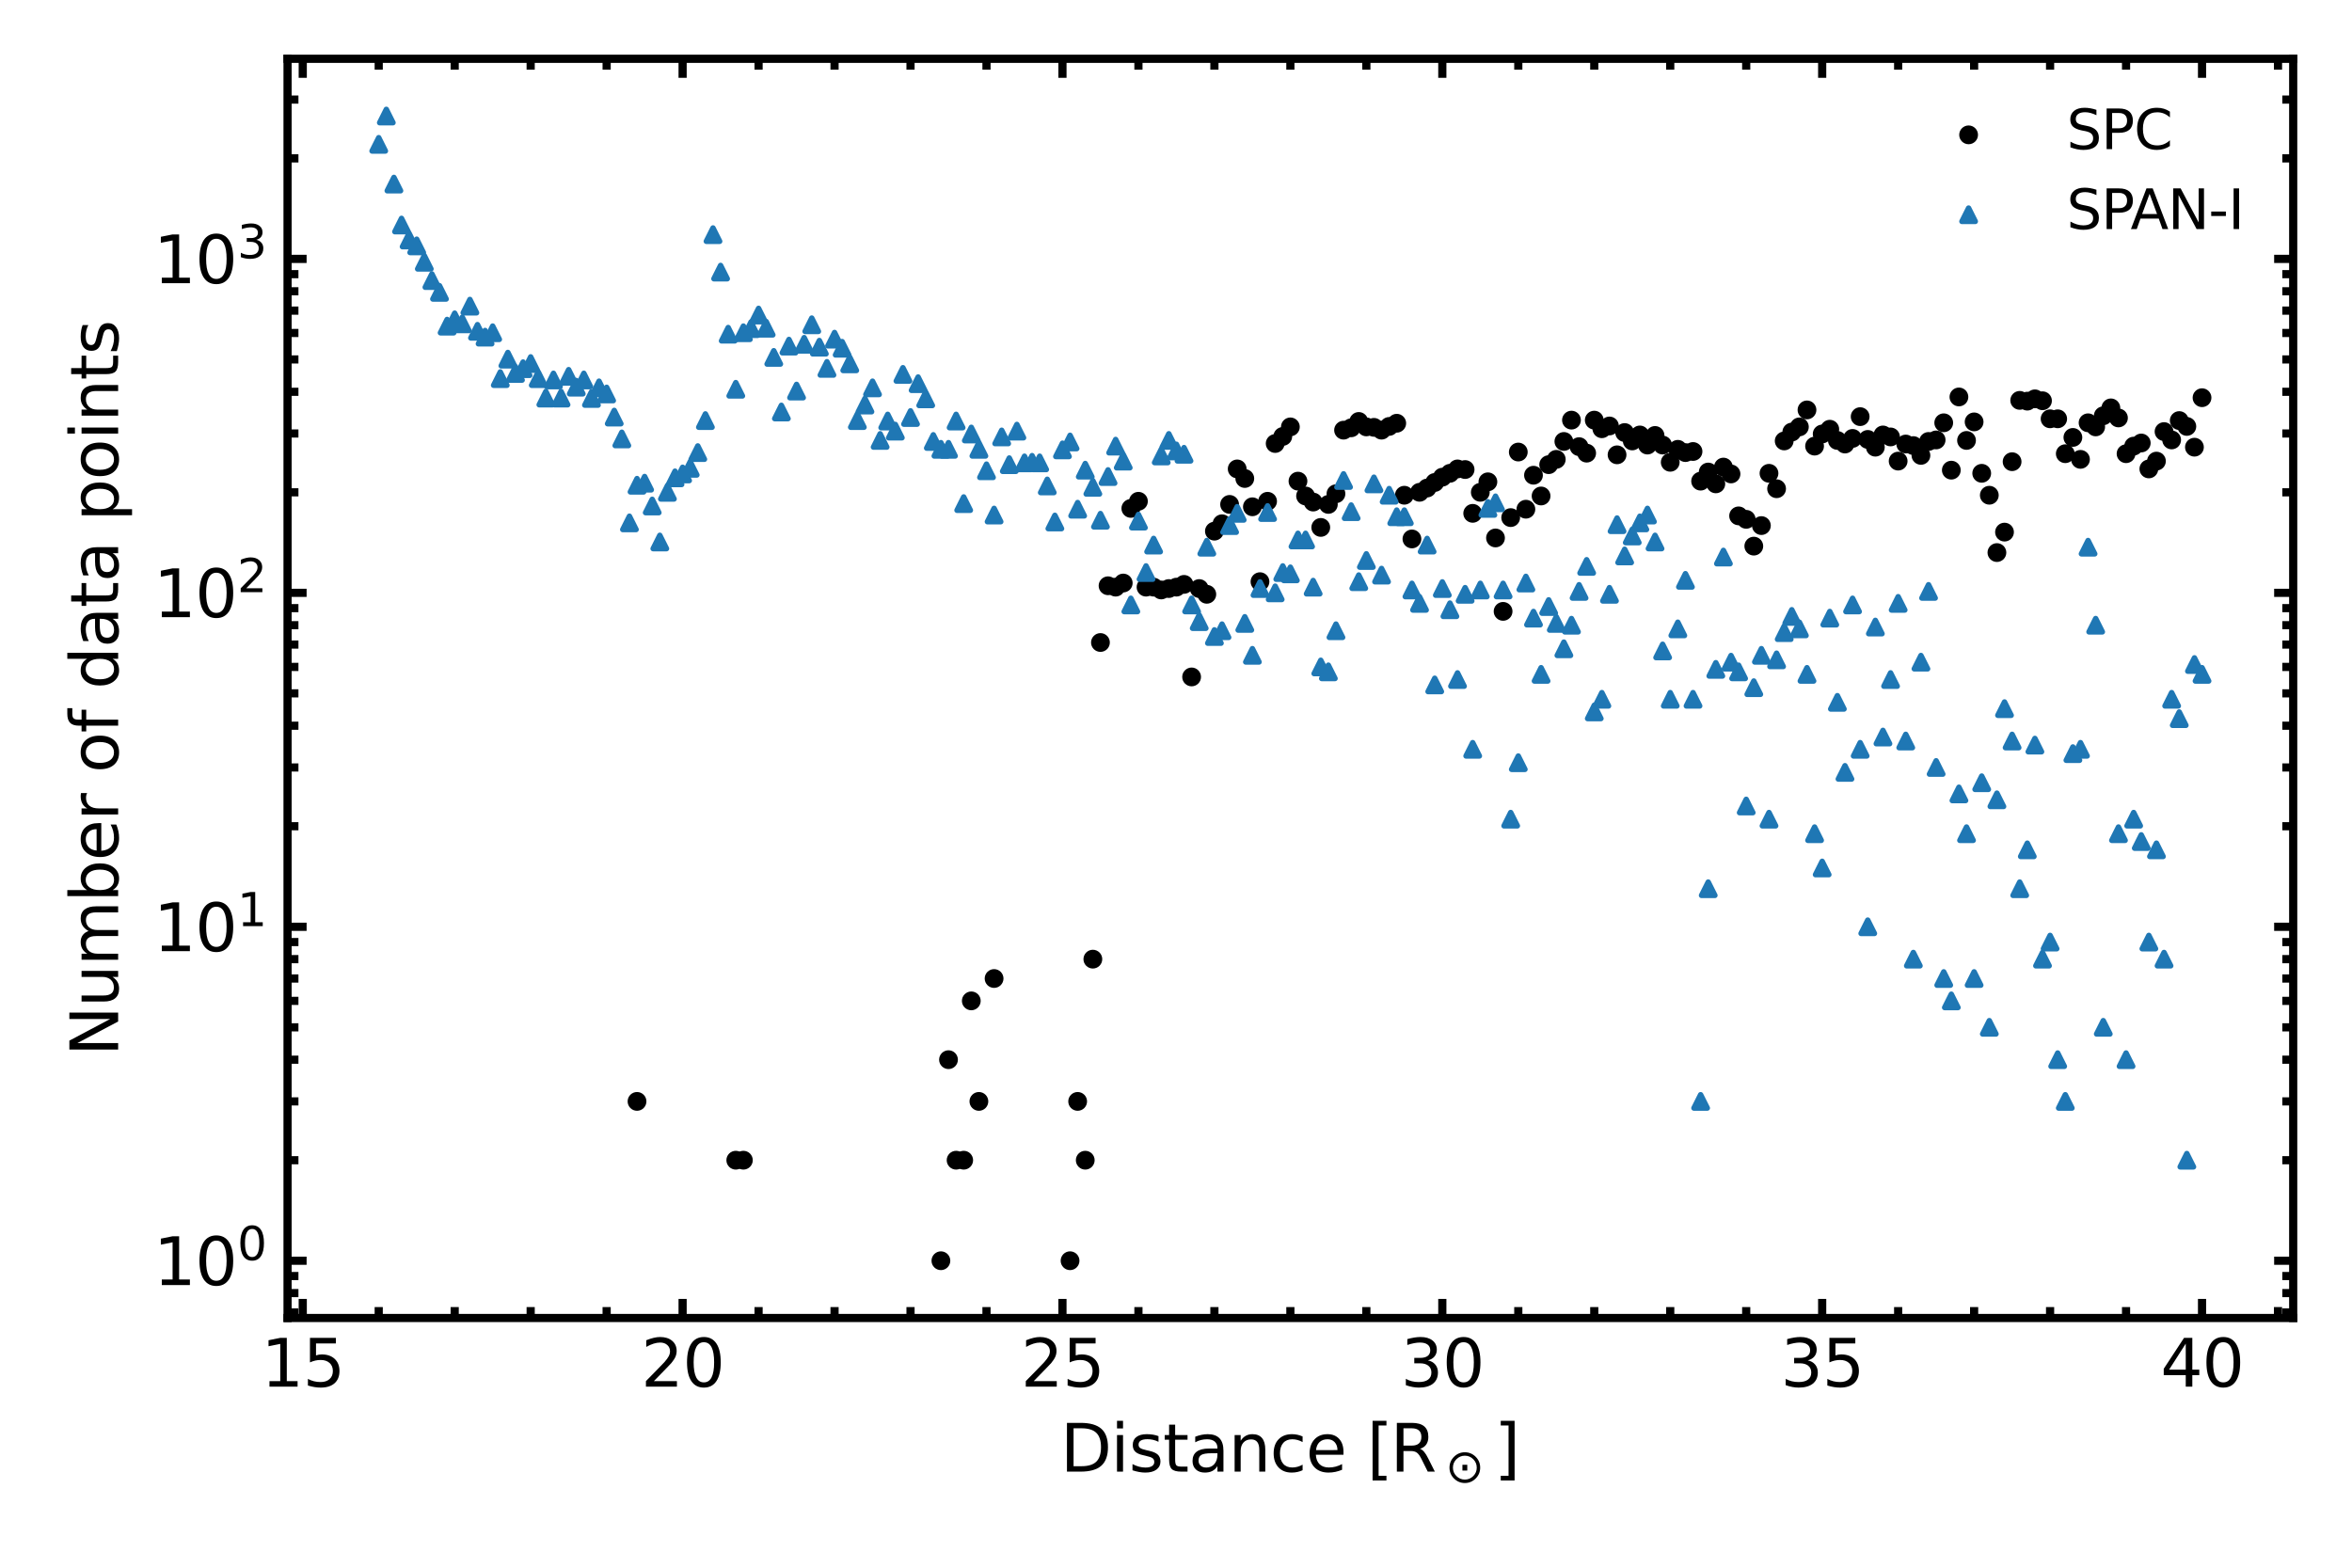 <?xml version="1.0" encoding="utf-8" standalone="no"?>
<!DOCTYPE svg PUBLIC "-//W3C//DTD SVG 1.1//EN"
  "http://www.w3.org/Graphics/SVG/1.1/DTD/svg11.dtd">
<svg xmlns:xlink="http://www.w3.org/1999/xlink" width="432pt" height="288pt" viewBox="0 0 432 288" xmlns="http://www.w3.org/2000/svg" version="1.1">
 <defs>
  <style type="text/css">*{stroke-linejoin: round; stroke-linecap: butt}</style>
 </defs>
 <g id="figure_1">
  <g id="patch_1">
   <path d="M 0 288 
L 432 288 
L 432 0 
L 0 0 
z
" style="fill: #ffffff"/>
  </g>
  <g id="axes_1">
   <g id="patch_2">
    <path d="M 52.816 242.124 
L 421.2 242.124 
L 421.2 10.8 
L 52.816 10.8 
z
" style="fill: #ffffff"/>
   </g>
   <g id="PathCollection_1">
    <defs>
     <path id="mcaa137b983" d="M 0 1.225 
C 0.325 1.225 0.636 1.096 0.866 0.866 
C 1.096 0.636 1.225 0.325 1.225 0 
C 1.225 -0.325 1.096 -0.636 0.866 -0.866 
C 0.636 -1.096 0.325 -1.225 0 -1.225 
C -0.325 -1.225 -0.636 -1.096 -0.866 -0.866 
C -1.096 -0.636 -1.225 -0.325 -1.225 0 
C -1.225 0.325 -1.096 0.636 -0.866 0.866 
C -0.636 1.096 -0.325 1.225 0 1.225 
z
" style="stroke: #000000"/>
    </defs>
    <g clip-path="url(#pfaf5c98ef9)">
     <use xlink:href="#mcaa137b983" x="117.004" y="202.338" style="stroke: #000000"/>
     <use xlink:href="#mcaa137b983" x="135.144" y="213.141" style="stroke: #000000"/>
     <use xlink:href="#mcaa137b983" x="136.54" y="213.141" style="stroke: #000000"/>
     <use xlink:href="#mcaa137b983" x="172.82" y="231.609" style="stroke: #000000"/>
     <use xlink:href="#mcaa137b983" x="174.215" y="194.673" style="stroke: #000000"/>
     <use xlink:href="#mcaa137b983" x="175.611" y="213.141" style="stroke: #000000"/>
     <use xlink:href="#mcaa137b983" x="177.006" y="213.141" style="stroke: #000000"/>
     <use xlink:href="#mcaa137b983" x="178.402" y="183.87" style="stroke: #000000"/>
     <use xlink:href="#mcaa137b983" x="179.797" y="202.338" style="stroke: #000000"/>
     <use xlink:href="#mcaa137b983" x="182.588" y="179.763" style="stroke: #000000"/>
     <use xlink:href="#mcaa137b983" x="196.542" y="231.609" style="stroke: #000000"/>
     <use xlink:href="#mcaa137b983" x="197.937" y="202.338" style="stroke: #000000"/>
     <use xlink:href="#mcaa137b983" x="199.332" y="213.141" style="stroke: #000000"/>
     <use xlink:href="#mcaa137b983" x="200.728" y="176.205" style="stroke: #000000"/>
     <use xlink:href="#mcaa137b983" x="202.123" y="118.035" style="stroke: #000000"/>
     <use xlink:href="#mcaa137b983" x="203.519" y="107.61" style="stroke: #000000"/>
     <use xlink:href="#mcaa137b983" x="204.914" y="107.865" style="stroke: #000000"/>
     <use xlink:href="#mcaa137b983" x="206.309" y="107.108" style="stroke: #000000"/>
     <use xlink:href="#mcaa137b983" x="207.705" y="93.398" style="stroke: #000000"/>
     <use xlink:href="#mcaa137b983" x="209.1" y="92.091" style="stroke: #000000"/>
     <use xlink:href="#mcaa137b983" x="210.496" y="107.865" style="stroke: #000000"/>
     <use xlink:href="#mcaa137b983" x="211.891" y="107.865" style="stroke: #000000"/>
     <use xlink:href="#mcaa137b983" x="213.286" y="108.383" style="stroke: #000000"/>
     <use xlink:href="#mcaa137b983" x="214.682" y="108.123" style="stroke: #000000"/>
     <use xlink:href="#mcaa137b983" x="216.077" y="107.865" style="stroke: #000000"/>
     <use xlink:href="#mcaa137b983" x="217.473" y="107.358" style="stroke: #000000"/>
     <use xlink:href="#mcaa137b983" x="218.868" y="124.359" style="stroke: #000000"/>
     <use xlink:href="#mcaa137b983" x="220.263" y="108.123" style="stroke: #000000"/>
     <use xlink:href="#mcaa137b983" x="221.659" y="109.178" style="stroke: #000000"/>
     <use xlink:href="#mcaa137b983" x="223.054" y="97.579" style="stroke: #000000"/>
     <use xlink:href="#mcaa137b983" x="224.45" y="96.222" style="stroke: #000000"/>
     <use xlink:href="#mcaa137b983" x="225.845" y="92.664" style="stroke: #000000"/>
     <use xlink:href="#mcaa137b983" x="227.24" y="86.145" style="stroke: #000000"/>
     <use xlink:href="#mcaa137b983" x="228.636" y="87.903" style="stroke: #000000"/>
     <use xlink:href="#mcaa137b983" x="230.031" y="93.102" style="stroke: #000000"/>
     <use xlink:href="#mcaa137b983" x="231.426" y="106.86" style="stroke: #000000"/>
     <use xlink:href="#mcaa137b983" x="232.822" y="92.091" style="stroke: #000000"/>
     <use xlink:href="#mcaa137b983" x="234.217" y="81.477" style="stroke: #000000"/>
     <use xlink:href="#mcaa137b983" x="235.613" y="80.177" style="stroke: #000000"/>
     <use xlink:href="#mcaa137b983" x="237.008" y="78.424" style="stroke: #000000"/>
     <use xlink:href="#mcaa137b983" x="238.403" y="88.392" style="stroke: #000000"/>
     <use xlink:href="#mcaa137b983" x="239.799" y="91.117" style="stroke: #000000"/>
     <use xlink:href="#mcaa137b983" x="241.194" y="92.233" style="stroke: #000000"/>
     <use xlink:href="#mcaa137b983" x="242.59" y="96.892" style="stroke: #000000"/>
     <use xlink:href="#mcaa137b983" x="243.985" y="92.664" style="stroke: #000000"/>
     <use xlink:href="#mcaa137b983" x="245.38" y="90.71" style="stroke: #000000"/>
     <use xlink:href="#mcaa137b983" x="246.776" y="79.025" style="stroke: #000000"/>
     <use xlink:href="#mcaa137b983" x="248.171" y="78.594" style="stroke: #000000"/>
     <use xlink:href="#mcaa137b983" x="249.567" y="77.425" style="stroke: #000000"/>
     <use xlink:href="#mcaa137b983" x="250.962" y="78.424" style="stroke: #000000"/>
     <use xlink:href="#mcaa137b983" x="252.357" y="78.509" style="stroke: #000000"/>
     <use xlink:href="#mcaa137b983" x="253.753" y="79.025" style="stroke: #000000"/>
     <use xlink:href="#mcaa137b983" x="255.148" y="78.339" style="stroke: #000000"/>
     <use xlink:href="#mcaa137b983" x="256.544" y="77.754" style="stroke: #000000"/>
     <use xlink:href="#mcaa137b983" x="257.939" y="90.98" style="stroke: #000000"/>
     <use xlink:href="#mcaa137b983" x="259.334" y="99.01" style="stroke: #000000"/>
     <use xlink:href="#mcaa137b983" x="260.73" y="90.442" style="stroke: #000000"/>
     <use xlink:href="#mcaa137b983" x="262.125" y="89.655" style="stroke: #000000"/>
     <use xlink:href="#mcaa137b983" x="263.521" y="88.639" style="stroke: #000000"/>
     <use xlink:href="#mcaa137b983" x="264.916" y="87.662" style="stroke: #000000"/>
     <use xlink:href="#mcaa137b983" x="266.311" y="86.951" style="stroke: #000000"/>
     <use xlink:href="#mcaa137b983" x="267.707" y="86.145" style="stroke: #000000"/>
     <use xlink:href="#mcaa137b983" x="269.102" y="86.259" style="stroke: #000000"/>
     <use xlink:href="#mcaa137b983" x="270.497" y="94.306" style="stroke: #000000"/>
     <use xlink:href="#mcaa137b983" x="271.893" y="90.442" style="stroke: #000000"/>
     <use xlink:href="#mcaa137b983" x="273.288" y="88.515" style="stroke: #000000"/>
     <use xlink:href="#mcaa137b983" x="274.684" y="98.827" style="stroke: #000000"/>
     <use xlink:href="#mcaa137b983" x="276.079" y="112.316" style="stroke: #000000"/>
     <use xlink:href="#mcaa137b983" x="277.474" y="95.088" style="stroke: #000000"/>
     <use xlink:href="#mcaa137b983" x="278.87" y="83.045" style="stroke: #000000"/>
     <use xlink:href="#mcaa137b983" x="280.265" y="93.547" style="stroke: #000000"/>
     <use xlink:href="#mcaa137b983" x="281.661" y="87.304" style="stroke: #000000"/>
     <use xlink:href="#mcaa137b983" x="283.056" y="91.117" style="stroke: #000000"/>
     <use xlink:href="#mcaa137b983" x="284.451" y="85.363" style="stroke: #000000"/>
     <use xlink:href="#mcaa137b983" x="285.847" y="84.39" style="stroke: #000000"/>
     <use xlink:href="#mcaa137b983" x="287.242" y="81.099" style="stroke: #000000"/>
     <use xlink:href="#mcaa137b983" x="288.638" y="77.181" style="stroke: #000000"/>
     <use xlink:href="#mcaa137b983" x="290.033" y="82.054" style="stroke: #000000"/>
     <use xlink:href="#mcaa137b983" x="291.428" y="83.248" style="stroke: #000000"/>
     <use xlink:href="#mcaa137b983" x="292.824" y="77.181" style="stroke: #000000"/>
     <use xlink:href="#mcaa137b983" x="294.219" y="78.765" style="stroke: #000000"/>
     <use xlink:href="#mcaa137b983" x="295.615" y="78.255" style="stroke: #000000"/>
     <use xlink:href="#mcaa137b983" x="297.01" y="83.554" style="stroke: #000000"/>
     <use xlink:href="#mcaa137b983" x="298.405" y="79.462" style="stroke: #000000"/>
     <use xlink:href="#mcaa137b983" x="299.801" y="81.006" style="stroke: #000000"/>
     <use xlink:href="#mcaa137b983" x="301.196" y="79.907" style="stroke: #000000"/>
     <use xlink:href="#mcaa137b983" x="302.592" y="81.764" style="stroke: #000000"/>
     <use xlink:href="#mcaa137b983" x="303.987" y="79.997" style="stroke: #000000"/>
     <use xlink:href="#mcaa137b983" x="305.382" y="81.764" style="stroke: #000000"/>
     <use xlink:href="#mcaa137b983" x="306.778" y="84.927" style="stroke: #000000"/>
     <use xlink:href="#mcaa137b983" x="308.173" y="82.545" style="stroke: #000000"/>
     <use xlink:href="#mcaa137b983" x="309.569" y="83.146" style="stroke: #000000"/>
     <use xlink:href="#mcaa137b983" x="310.964" y="82.944" style="stroke: #000000"/>
     <use xlink:href="#mcaa137b983" x="312.359" y="88.392" style="stroke: #000000"/>
     <use xlink:href="#mcaa137b983" x="313.755" y="86.718" style="stroke: #000000"/>
     <use xlink:href="#mcaa137b983" x="315.15" y="88.89" style="stroke: #000000"/>
     <use xlink:href="#mcaa137b983" x="316.545" y="85.807" style="stroke: #000000"/>
     <use xlink:href="#mcaa137b983" x="317.941" y="87.068" style="stroke: #000000"/>
     <use xlink:href="#mcaa137b983" x="319.336" y="94.772" style="stroke: #000000"/>
     <use xlink:href="#mcaa137b983" x="320.732" y="95.407" style="stroke: #000000"/>
     <use xlink:href="#mcaa137b983" x="322.127" y="100.329" style="stroke: #000000"/>
     <use xlink:href="#mcaa137b983" x="323.522" y="96.555" style="stroke: #000000"/>
     <use xlink:href="#mcaa137b983" x="324.918" y="86.951" style="stroke: #000000"/>
     <use xlink:href="#mcaa137b983" x="326.313" y="89.784" style="stroke: #000000"/>
     <use xlink:href="#mcaa137b983" x="327.709" y="81.006" style="stroke: #000000"/>
     <use xlink:href="#mcaa137b983" x="329.104" y="79.374" style="stroke: #000000"/>
     <use xlink:href="#mcaa137b983" x="330.499" y="78.424" style="stroke: #000000"/>
     <use xlink:href="#mcaa137b983" x="331.895" y="75.305" style="stroke: #000000"/>
     <use xlink:href="#mcaa137b983" x="333.29" y="81.957" style="stroke: #000000"/>
     <use xlink:href="#mcaa137b983" x="334.686" y="79.728" style="stroke: #000000"/>
     <use xlink:href="#mcaa137b983" x="336.081" y="78.852" style="stroke: #000000"/>
     <use xlink:href="#mcaa137b983" x="337.476" y="80.912" style="stroke: #000000"/>
     <use xlink:href="#mcaa137b983" x="338.872" y="81.573" style="stroke: #000000"/>
     <use xlink:href="#mcaa137b983" x="340.267" y="80.542" style="stroke: #000000"/>
     <use xlink:href="#mcaa137b983" x="341.663" y="76.54" style="stroke: #000000"/>
     <use xlink:href="#mcaa137b983" x="343.058" y="80.727" style="stroke: #000000"/>
     <use xlink:href="#mcaa137b983" x="344.453" y="82.152" style="stroke: #000000"/>
     <use xlink:href="#mcaa137b983" x="345.849" y="79.907" style="stroke: #000000"/>
     <use xlink:href="#mcaa137b983" x="347.244" y="80.268" style="stroke: #000000"/>
     <use xlink:href="#mcaa137b983" x="348.64" y="84.711" style="stroke: #000000"/>
     <use xlink:href="#mcaa137b983" x="350.035" y="81.573" style="stroke: #000000"/>
     <use xlink:href="#mcaa137b983" x="351.43" y="81.861" style="stroke: #000000"/>
     <use xlink:href="#mcaa137b983" x="352.826" y="83.658" style="stroke: #000000"/>
     <use xlink:href="#mcaa137b983" x="354.221" y="81.099" style="stroke: #000000"/>
     <use xlink:href="#mcaa137b983" x="355.617" y="80.819" style="stroke: #000000"/>
     <use xlink:href="#mcaa137b983" x="357.012" y="77.671" style="stroke: #000000"/>
     <use xlink:href="#mcaa137b983" x="358.407" y="86.373" style="stroke: #000000"/>
     <use xlink:href="#mcaa137b983" x="359.803" y="72.923" style="stroke: #000000"/>
     <use xlink:href="#mcaa137b983" x="361.198" y="80.912" style="stroke: #000000"/>
     <use xlink:href="#mcaa137b983" x="362.593" y="77.506" style="stroke: #000000"/>
     <use xlink:href="#mcaa137b983" x="363.989" y="86.951" style="stroke: #000000"/>
     <use xlink:href="#mcaa137b983" x="365.384" y="90.98" style="stroke: #000000"/>
     <use xlink:href="#mcaa137b983" x="366.78" y="101.513" style="stroke: #000000"/>
     <use xlink:href="#mcaa137b983" x="368.175" y="97.754" style="stroke: #000000"/>
     <use xlink:href="#mcaa137b983" x="369.57" y="84.818" style="stroke: #000000"/>
     <use xlink:href="#mcaa137b983" x="370.966" y="73.552" style="stroke: #000000"/>
     <use xlink:href="#mcaa137b983" x="372.361" y="73.694" style="stroke: #000000"/>
     <use xlink:href="#mcaa137b983" x="373.757" y="73.271" style="stroke: #000000"/>
     <use xlink:href="#mcaa137b983" x="375.152" y="73.623" style="stroke: #000000"/>
     <use xlink:href="#mcaa137b983" x="376.547" y="76.939" style="stroke: #000000"/>
     <use xlink:href="#mcaa137b983" x="377.943" y="76.939" style="stroke: #000000"/>
     <use xlink:href="#mcaa137b983" x="379.338" y="83.35" style="stroke: #000000"/>
     <use xlink:href="#mcaa137b983" x="380.734" y="80.359" style="stroke: #000000"/>
     <use xlink:href="#mcaa137b983" x="382.129" y="84.39" style="stroke: #000000"/>
     <use xlink:href="#mcaa137b983" x="383.524" y="77.671" style="stroke: #000000"/>
     <use xlink:href="#mcaa137b983" x="384.92" y="78.424" style="stroke: #000000"/>
     <use xlink:href="#mcaa137b983" x="386.315" y="76.383" style="stroke: #000000"/>
     <use xlink:href="#mcaa137b983" x="387.711" y="74.93" style="stroke: #000000"/>
     <use xlink:href="#mcaa137b983" x="389.106" y="76.779" style="stroke: #000000"/>
     <use xlink:href="#mcaa137b983" x="390.501" y="83.35" style="stroke: #000000"/>
     <use xlink:href="#mcaa137b983" x="391.897" y="81.957" style="stroke: #000000"/>
     <use xlink:href="#mcaa137b983" x="393.292" y="81.382" style="stroke: #000000"/>
     <use xlink:href="#mcaa137b983" x="394.688" y="86.145" style="stroke: #000000"/>
     <use xlink:href="#mcaa137b983" x="396.083" y="84.711" style="stroke: #000000"/>
     <use xlink:href="#mcaa137b983" x="397.478" y="79.286" style="stroke: #000000"/>
     <use xlink:href="#mcaa137b983" x="398.874" y="80.819" style="stroke: #000000"/>
     <use xlink:href="#mcaa137b983" x="400.269" y="77.262" style="stroke: #000000"/>
     <use xlink:href="#mcaa137b983" x="401.664" y="78.339" style="stroke: #000000"/>
     <use xlink:href="#mcaa137b983" x="403.06" y="82.152" style="stroke: #000000"/>
     <use xlink:href="#mcaa137b983" x="404.455" y="73.062" style="stroke: #000000"/>
    </g>
   </g>
   <g id="PathCollection_2">
    <defs>
     <path id="mdb875c41f7" d="M 0 -1.225 
L -1.225 1.225 
L 1.225 1.225 
z
" style="stroke: #1f77b4"/>
    </defs>
    <g clip-path="url(#pfaf5c98ef9)">
     <use xlink:href="#mdb875c41f7" x="69.561" y="26.517" style="fill: #1f77b4; stroke: #1f77b4"/>
     <use xlink:href="#mdb875c41f7" x="70.956" y="21.315" style="fill: #1f77b4; stroke: #1f77b4"/>
     <use xlink:href="#mdb875c41f7" x="72.352" y="33.818" style="fill: #1f77b4; stroke: #1f77b4"/>
     <use xlink:href="#mdb875c41f7" x="73.747" y="41.34" style="fill: #1f77b4; stroke: #1f77b4"/>
     <use xlink:href="#mdb875c41f7" x="75.142" y="44.093" style="fill: #1f77b4; stroke: #1f77b4"/>
     <use xlink:href="#mdb875c41f7" x="76.538" y="45.167" style="fill: #1f77b4; stroke: #1f77b4"/>
     <use xlink:href="#mdb875c41f7" x="77.933" y="48.181" style="fill: #1f77b4; stroke: #1f77b4"/>
     <use xlink:href="#mdb875c41f7" x="79.329" y="51.548" style="fill: #1f77b4; stroke: #1f77b4"/>
     <use xlink:href="#mdb875c41f7" x="80.724" y="53.707" style="fill: #1f77b4; stroke: #1f77b4"/>
     <use xlink:href="#mdb875c41f7" x="82.119" y="59.913" style="fill: #1f77b4; stroke: #1f77b4"/>
     <use xlink:href="#mdb875c41f7" x="83.515" y="58.753" style="fill: #1f77b4; stroke: #1f77b4"/>
     <use xlink:href="#mdb875c41f7" x="84.91" y="59.493" style="fill: #1f77b4; stroke: #1f77b4"/>
     <use xlink:href="#mdb875c41f7" x="86.306" y="56.239" style="fill: #1f77b4; stroke: #1f77b4"/>
     <use xlink:href="#mdb875c41f7" x="87.701" y="60.862" style="fill: #1f77b4; stroke: #1f77b4"/>
     <use xlink:href="#mdb875c41f7" x="89.096" y="61.937" style="fill: #1f77b4; stroke: #1f77b4"/>
     <use xlink:href="#mdb875c41f7" x="90.492" y="61.127" style="fill: #1f77b4; stroke: #1f77b4"/>
     <use xlink:href="#mdb875c41f7" x="91.887" y="69.556" style="fill: #1f77b4; stroke: #1f77b4"/>
     <use xlink:href="#mdb875c41f7" x="93.283" y="65.976" style="fill: #1f77b4; stroke: #1f77b4"/>
     <use xlink:href="#mdb875c41f7" x="94.678" y="68.6" style="fill: #1f77b4; stroke: #1f77b4"/>
     <use xlink:href="#mdb875c41f7" x="96.073" y="67.734" style="fill: #1f77b4; stroke: #1f77b4"/>
     <use xlink:href="#mdb875c41f7" x="97.469" y="66.785" style="fill: #1f77b4; stroke: #1f77b4"/>
     <use xlink:href="#mdb875c41f7" x="98.864" y="69.556" style="fill: #1f77b4; stroke: #1f77b4"/>
     <use xlink:href="#mdb875c41f7" x="100.259" y="73.131" style="fill: #1f77b4; stroke: #1f77b4"/>
     <use xlink:href="#mdb875c41f7" x="101.655" y="69.801" style="fill: #1f77b4; stroke: #1f77b4"/>
     <use xlink:href="#mdb875c41f7" x="103.05" y="73.131" style="fill: #1f77b4; stroke: #1f77b4"/>
     <use xlink:href="#mdb875c41f7" x="104.446" y="69.134" style="fill: #1f77b4; stroke: #1f77b4"/>
     <use xlink:href="#mdb875c41f7" x="105.841" y="71.122" style="fill: #1f77b4; stroke: #1f77b4"/>
     <use xlink:href="#mdb875c41f7" x="107.236" y="69.801" style="fill: #1f77b4; stroke: #1f77b4"/>
     <use xlink:href="#mdb875c41f7" x="108.632" y="73.201" style="fill: #1f77b4; stroke: #1f77b4"/>
     <use xlink:href="#mdb875c41f7" x="110.027" y="71.251" style="fill: #1f77b4; stroke: #1f77b4"/>
     <use xlink:href="#mdb875c41f7" x="111.423" y="72.377" style="fill: #1f77b4; stroke: #1f77b4"/>
     <use xlink:href="#mdb875c41f7" x="112.818" y="76.62" style="fill: #1f77b4; stroke: #1f77b4"/>
     <use xlink:href="#mdb875c41f7" x="114.213" y="80.634" style="fill: #1f77b4; stroke: #1f77b4"/>
     <use xlink:href="#mdb875c41f7" x="115.609" y="96.057" style="fill: #1f77b4; stroke: #1f77b4"/>
     <use xlink:href="#mdb875c41f7" x="117.004" y="89.142" style="fill: #1f77b4; stroke: #1f77b4"/>
     <use xlink:href="#mdb875c41f7" x="118.4" y="88.764" style="fill: #1f77b4; stroke: #1f77b4"/>
     <use xlink:href="#mdb875c41f7" x="119.795" y="92.955" style="fill: #1f77b4; stroke: #1f77b4"/>
     <use xlink:href="#mdb875c41f7" x="121.19" y="99.567" style="fill: #1f77b4; stroke: #1f77b4"/>
     <use xlink:href="#mdb875c41f7" x="122.586" y="90.442" style="fill: #1f77b4; stroke: #1f77b4"/>
     <use xlink:href="#mdb875c41f7" x="123.981" y="87.782" style="fill: #1f77b4; stroke: #1f77b4"/>
     <use xlink:href="#mdb875c41f7" x="125.377" y="87.068" style="fill: #1f77b4; stroke: #1f77b4"/>
     <use xlink:href="#mdb875c41f7" x="126.772" y="86.032" style="fill: #1f77b4; stroke: #1f77b4"/>
     <use xlink:href="#mdb875c41f7" x="128.167" y="83.146" style="fill: #1f77b4; stroke: #1f77b4"/>
     <use xlink:href="#mdb875c41f7" x="129.563" y="77.262" style="fill: #1f77b4; stroke: #1f77b4"/>
     <use xlink:href="#mdb875c41f7" x="130.958" y="43.106" style="fill: #1f77b4; stroke: #1f77b4"/>
     <use xlink:href="#mdb875c41f7" x="132.354" y="49.986" style="fill: #1f77b4; stroke: #1f77b4"/>
     <use xlink:href="#mdb875c41f7" x="133.749" y="61.394" style="fill: #1f77b4; stroke: #1f77b4"/>
     <use xlink:href="#mdb875c41f7" x="135.144" y="71.512" style="fill: #1f77b4; stroke: #1f77b4"/>
     <use xlink:href="#mdb875c41f7" x="136.54" y="61.127" style="fill: #1f77b4; stroke: #1f77b4"/>
     <use xlink:href="#mdb875c41f7" x="137.935" y="60.383" style="fill: #1f77b4; stroke: #1f77b4"/>
     <use xlink:href="#mdb875c41f7" x="139.331" y="57.875" style="fill: #1f77b4; stroke: #1f77b4"/>
     <use xlink:href="#mdb875c41f7" x="140.726" y="60.297" style="fill: #1f77b4; stroke: #1f77b4"/>
     <use xlink:href="#mdb875c41f7" x="142.121" y="65.658" style="fill: #1f77b4; stroke: #1f77b4"/>
     <use xlink:href="#mdb875c41f7" x="143.517" y="75.685" style="fill: #1f77b4; stroke: #1f77b4"/>
     <use xlink:href="#mdb875c41f7" x="144.912" y="63.586" style="fill: #1f77b4; stroke: #1f77b4"/>
     <use xlink:href="#mdb875c41f7" x="146.307" y="71.841" style="fill: #1f77b4; stroke: #1f77b4"/>
     <use xlink:href="#mdb875c41f7" x="147.703" y="63.248" style="fill: #1f77b4; stroke: #1f77b4"/>
     <use xlink:href="#mdb875c41f7" x="149.098" y="59.66" style="fill: #1f77b4; stroke: #1f77b4"/>
     <use xlink:href="#mdb875c41f7" x="150.494" y="63.782" style="fill: #1f77b4; stroke: #1f77b4"/>
     <use xlink:href="#mdb875c41f7" x="151.889" y="67.677" style="fill: #1f77b4; stroke: #1f77b4"/>
     <use xlink:href="#mdb875c41f7" x="153.284" y="62.305" style="fill: #1f77b4; stroke: #1f77b4"/>
     <use xlink:href="#mdb875c41f7" x="154.68" y="63.978" style="fill: #1f77b4; stroke: #1f77b4"/>
     <use xlink:href="#mdb875c41f7" x="156.075" y="66.84" style="fill: #1f77b4; stroke: #1f77b4"/>
     <use xlink:href="#mdb875c41f7" x="157.471" y="77.262" style="fill: #1f77b4; stroke: #1f77b4"/>
     <use xlink:href="#mdb875c41f7" x="158.866" y="74.414" style="fill: #1f77b4; stroke: #1f77b4"/>
     <use xlink:href="#mdb875c41f7" x="160.261" y="71.251" style="fill: #1f77b4; stroke: #1f77b4"/>
     <use xlink:href="#mdb875c41f7" x="161.657" y="80.912" style="fill: #1f77b4; stroke: #1f77b4"/>
     <use xlink:href="#mdb875c41f7" x="163.052" y="77.343" style="fill: #1f77b4; stroke: #1f77b4"/>
     <use xlink:href="#mdb875c41f7" x="164.448" y="79.199" style="fill: #1f77b4; stroke: #1f77b4"/>
     <use xlink:href="#mdb875c41f7" x="165.843" y="68.777" style="fill: #1f77b4; stroke: #1f77b4"/>
     <use xlink:href="#mdb875c41f7" x="167.238" y="76.699" style="fill: #1f77b4; stroke: #1f77b4"/>
     <use xlink:href="#mdb875c41f7" x="168.634" y="70.485" style="fill: #1f77b4; stroke: #1f77b4"/>
     <use xlink:href="#mdb875c41f7" x="170.029" y="73.271" style="fill: #1f77b4; stroke: #1f77b4"/>
     <use xlink:href="#mdb875c41f7" x="171.425" y="81.099" style="fill: #1f77b4; stroke: #1f77b4"/>
     <use xlink:href="#mdb875c41f7" x="172.82" y="82.545" style="fill: #1f77b4; stroke: #1f77b4"/>
     <use xlink:href="#mdb875c41f7" x="174.215" y="82.545" style="fill: #1f77b4; stroke: #1f77b4"/>
     <use xlink:href="#mdb875c41f7" x="175.611" y="77.343" style="fill: #1f77b4; stroke: #1f77b4"/>
     <use xlink:href="#mdb875c41f7" x="177.006" y="92.519" style="fill: #1f77b4; stroke: #1f77b4"/>
     <use xlink:href="#mdb875c41f7" x="178.402" y="79.728" style="fill: #1f77b4; stroke: #1f77b4"/>
     <use xlink:href="#mdb875c41f7" x="179.797" y="82.545" style="fill: #1f77b4; stroke: #1f77b4"/>
     <use xlink:href="#mdb875c41f7" x="181.192" y="86.488" style="fill: #1f77b4; stroke: #1f77b4"/>
     <use xlink:href="#mdb875c41f7" x="182.588" y="94.616" style="fill: #1f77b4; stroke: #1f77b4"/>
     <use xlink:href="#mdb875c41f7" x="183.983" y="80.268" style="fill: #1f77b4; stroke: #1f77b4"/>
     <use xlink:href="#mdb875c41f7" x="185.378" y="85.363" style="fill: #1f77b4; stroke: #1f77b4"/>
     <use xlink:href="#mdb875c41f7" x="186.774" y="79.199" style="fill: #1f77b4; stroke: #1f77b4"/>
     <use xlink:href="#mdb875c41f7" x="188.169" y="85.035" style="fill: #1f77b4; stroke: #1f77b4"/>
     <use xlink:href="#mdb875c41f7" x="189.565" y="84.927" style="fill: #1f77b4; stroke: #1f77b4"/>
     <use xlink:href="#mdb875c41f7" x="190.96" y="85.035" style="fill: #1f77b4; stroke: #1f77b4"/>
     <use xlink:href="#mdb875c41f7" x="192.355" y="89.269" style="fill: #1f77b4; stroke: #1f77b4"/>
     <use xlink:href="#mdb875c41f7" x="193.751" y="95.893" style="fill: #1f77b4; stroke: #1f77b4"/>
     <use xlink:href="#mdb875c41f7" x="195.146" y="82.644" style="fill: #1f77b4; stroke: #1f77b4"/>
     <use xlink:href="#mdb875c41f7" x="196.542" y="81.193" style="fill: #1f77b4; stroke: #1f77b4"/>
     <use xlink:href="#mdb875c41f7" x="197.937" y="93.547" style="fill: #1f77b4; stroke: #1f77b4"/>
     <use xlink:href="#mdb875c41f7" x="199.332" y="86.373" style="fill: #1f77b4; stroke: #1f77b4"/>
     <use xlink:href="#mdb875c41f7" x="200.728" y="89.526" style="fill: #1f77b4; stroke: #1f77b4"/>
     <use xlink:href="#mdb875c41f7" x="202.123" y="95.568" style="fill: #1f77b4; stroke: #1f77b4"/>
     <use xlink:href="#mdb875c41f7" x="203.519" y="87.542" style="fill: #1f77b4; stroke: #1f77b4"/>
     <use xlink:href="#mdb875c41f7" x="204.914" y="81.957" style="fill: #1f77b4; stroke: #1f77b4"/>
     <use xlink:href="#mdb875c41f7" x="206.309" y="84.711" style="fill: #1f77b4; stroke: #1f77b4"/>
     <use xlink:href="#mdb875c41f7" x="207.705" y="111.132" style="fill: #1f77b4; stroke: #1f77b4"/>
     <use xlink:href="#mdb875c41f7" x="209.1" y="95.73" style="fill: #1f77b4; stroke: #1f77b4"/>
     <use xlink:href="#mdb875c41f7" x="210.496" y="105.186" style="fill: #1f77b4; stroke: #1f77b4"/>
     <use xlink:href="#mdb875c41f7" x="211.891" y="100.136" style="fill: #1f77b4; stroke: #1f77b4"/>
     <use xlink:href="#mdb875c41f7" x="213.286" y="83.761" style="fill: #1f77b4; stroke: #1f77b4"/>
     <use xlink:href="#mdb875c41f7" x="214.682" y="80.912" style="fill: #1f77b4; stroke: #1f77b4"/>
     <use xlink:href="#mdb875c41f7" x="216.077" y="82.844" style="fill: #1f77b4; stroke: #1f77b4"/>
     <use xlink:href="#mdb875c41f7" x="217.473" y="83.452" style="fill: #1f77b4; stroke: #1f77b4"/>
     <use xlink:href="#mdb875c41f7" x="218.868" y="111.132" style="fill: #1f77b4; stroke: #1f77b4"/>
     <use xlink:href="#mdb875c41f7" x="220.263" y="114.198" style="fill: #1f77b4; stroke: #1f77b4"/>
     <use xlink:href="#mdb875c41f7" x="221.659" y="100.522" style="fill: #1f77b4; stroke: #1f77b4"/>
     <use xlink:href="#mdb875c41f7" x="223.054" y="116.933" style="fill: #1f77b4; stroke: #1f77b4"/>
     <use xlink:href="#mdb875c41f7" x="224.45" y="115.874" style="fill: #1f77b4; stroke: #1f77b4"/>
     <use xlink:href="#mdb875c41f7" x="225.845" y="96.555" style="fill: #1f77b4; stroke: #1f77b4"/>
     <use xlink:href="#mdb875c41f7" x="227.24" y="94.306" style="fill: #1f77b4; stroke: #1f77b4"/>
     <use xlink:href="#mdb875c41f7" x="228.636" y="114.525" style="fill: #1f77b4; stroke: #1f77b4"/>
     <use xlink:href="#mdb875c41f7" x="230.031" y="120.388" style="fill: #1f77b4; stroke: #1f77b4"/>
     <use xlink:href="#mdb875c41f7" x="231.426" y="108.123" style="fill: #1f77b4; stroke: #1f77b4"/>
     <use xlink:href="#mdb875c41f7" x="232.822" y="94.153" style="fill: #1f77b4; stroke: #1f77b4"/>
     <use xlink:href="#mdb875c41f7" x="234.217" y="108.91" style="fill: #1f77b4; stroke: #1f77b4"/>
     <use xlink:href="#mdb875c41f7" x="235.613" y="105.186" style="fill: #1f77b4; stroke: #1f77b4"/>
     <use xlink:href="#mdb875c41f7" x="237.008" y="105.419" style="fill: #1f77b4; stroke: #1f77b4"/>
     <use xlink:href="#mdb875c41f7" x="238.403" y="99.195" style="fill: #1f77b4; stroke: #1f77b4"/>
     <use xlink:href="#mdb875c41f7" x="239.799" y="99.195" style="fill: #1f77b4; stroke: #1f77b4"/>
     <use xlink:href="#mdb875c41f7" x="241.194" y="107.865" style="fill: #1f77b4; stroke: #1f77b4"/>
     <use xlink:href="#mdb875c41f7" x="242.59" y="122.521" style="fill: #1f77b4; stroke: #1f77b4"/>
     <use xlink:href="#mdb875c41f7" x="243.985" y="123.424" style="fill: #1f77b4; stroke: #1f77b4"/>
     <use xlink:href="#mdb875c41f7" x="245.38" y="115.874" style="fill: #1f77b4; stroke: #1f77b4"/>
     <use xlink:href="#mdb875c41f7" x="246.776" y="88.269" style="fill: #1f77b4; stroke: #1f77b4"/>
     <use xlink:href="#mdb875c41f7" x="248.171" y="94" style="fill: #1f77b4; stroke: #1f77b4"/>
     <use xlink:href="#mdb875c41f7" x="249.567" y="106.86" style="fill: #1f77b4; stroke: #1f77b4"/>
     <use xlink:href="#mdb875c41f7" x="250.962" y="102.965" style="fill: #1f77b4; stroke: #1f77b4"/>
     <use xlink:href="#mdb875c41f7" x="252.357" y="88.89" style="fill: #1f77b4; stroke: #1f77b4"/>
     <use xlink:href="#mdb875c41f7" x="253.753" y="105.654" style="fill: #1f77b4; stroke: #1f77b4"/>
     <use xlink:href="#mdb875c41f7" x="255.148" y="90.98" style="fill: #1f77b4; stroke: #1f77b4"/>
     <use xlink:href="#mdb875c41f7" x="256.544" y="94.929" style="fill: #1f77b4; stroke: #1f77b4"/>
     <use xlink:href="#mdb875c41f7" x="257.939" y="94.929" style="fill: #1f77b4; stroke: #1f77b4"/>
     <use xlink:href="#mdb875c41f7" x="259.334" y="108.383" style="fill: #1f77b4; stroke: #1f77b4"/>
     <use xlink:href="#mdb875c41f7" x="260.73" y="110.844" style="fill: #1f77b4; stroke: #1f77b4"/>
     <use xlink:href="#mdb875c41f7" x="262.125" y="100.136" style="fill: #1f77b4; stroke: #1f77b4"/>
     <use xlink:href="#mdb875c41f7" x="263.521" y="125.826" style="fill: #1f77b4; stroke: #1f77b4"/>
     <use xlink:href="#mdb875c41f7" x="264.916" y="108.123" style="fill: #1f77b4; stroke: #1f77b4"/>
     <use xlink:href="#mdb875c41f7" x="266.311" y="112.015" style="fill: #1f77b4; stroke: #1f77b4"/>
     <use xlink:href="#mdb875c41f7" x="267.707" y="124.839" style="fill: #1f77b4; stroke: #1f77b4"/>
     <use xlink:href="#mdb875c41f7" x="269.102" y="109.178" style="fill: #1f77b4; stroke: #1f77b4"/>
     <use xlink:href="#mdb875c41f7" x="270.497" y="137.654" style="fill: #1f77b4; stroke: #1f77b4"/>
     <use xlink:href="#mdb875c41f7" x="271.893" y="108.383" style="fill: #1f77b4; stroke: #1f77b4"/>
     <use xlink:href="#mdb875c41f7" x="273.288" y="93.398" style="fill: #1f77b4; stroke: #1f77b4"/>
     <use xlink:href="#mdb875c41f7" x="274.684" y="92.376" style="fill: #1f77b4; stroke: #1f77b4"/>
     <use xlink:href="#mdb875c41f7" x="276.079" y="108.383" style="fill: #1f77b4; stroke: #1f77b4"/>
     <use xlink:href="#mdb875c41f7" x="277.474" y="150.492" style="fill: #1f77b4; stroke: #1f77b4"/>
     <use xlink:href="#mdb875c41f7" x="278.87" y="140.115" style="fill: #1f77b4; stroke: #1f77b4"/>
     <use xlink:href="#mdb875c41f7" x="280.265" y="107.108" style="fill: #1f77b4; stroke: #1f77b4"/>
     <use xlink:href="#mdb875c41f7" x="281.661" y="113.556" style="fill: #1f77b4; stroke: #1f77b4"/>
     <use xlink:href="#mdb875c41f7" x="283.056" y="123.887" style="fill: #1f77b4; stroke: #1f77b4"/>
     <use xlink:href="#mdb875c41f7" x="284.451" y="111.423" style="fill: #1f77b4; stroke: #1f77b4"/>
     <use xlink:href="#mdb875c41f7" x="285.847" y="114.525" style="fill: #1f77b4; stroke: #1f77b4"/>
     <use xlink:href="#mdb875c41f7" x="287.242" y="119.186" style="fill: #1f77b4; stroke: #1f77b4"/>
     <use xlink:href="#mdb875c41f7" x="288.638" y="114.856" style="fill: #1f77b4; stroke: #1f77b4"/>
     <use xlink:href="#mdb875c41f7" x="290.033" y="108.645" style="fill: #1f77b4; stroke: #1f77b4"/>
     <use xlink:href="#mdb875c41f7" x="291.428" y="104.052" style="fill: #1f77b4; stroke: #1f77b4"/>
     <use xlink:href="#mdb875c41f7" x="292.824" y="130.784" style="fill: #1f77b4; stroke: #1f77b4"/>
     <use xlink:href="#mdb875c41f7" x="294.219" y="128.466" style="fill: #1f77b4; stroke: #1f77b4"/>
     <use xlink:href="#mdb875c41f7" x="295.615" y="109.178" style="fill: #1f77b4; stroke: #1f77b4"/>
     <use xlink:href="#mdb875c41f7" x="297.01" y="96.388" style="fill: #1f77b4; stroke: #1f77b4"/>
     <use xlink:href="#mdb875c41f7" x="298.405" y="102.126" style="fill: #1f77b4; stroke: #1f77b4"/>
     <use xlink:href="#mdb875c41f7" x="299.801" y="98.465" style="fill: #1f77b4; stroke: #1f77b4"/>
     <use xlink:href="#mdb875c41f7" x="301.196" y="96.057" style="fill: #1f77b4; stroke: #1f77b4"/>
     <use xlink:href="#mdb875c41f7" x="302.592" y="94.616" style="fill: #1f77b4; stroke: #1f77b4"/>
     <use xlink:href="#mdb875c41f7" x="303.987" y="99.567" style="fill: #1f77b4; stroke: #1f77b4"/>
     <use xlink:href="#mdb875c41f7" x="305.382" y="119.58" style="fill: #1f77b4; stroke: #1f77b4"/>
     <use xlink:href="#mdb875c41f7" x="306.778" y="128.466" style="fill: #1f77b4; stroke: #1f77b4"/>
     <use xlink:href="#mdb875c41f7" x="308.173" y="115.53" style="fill: #1f77b4; stroke: #1f77b4"/>
     <use xlink:href="#mdb875c41f7" x="309.569" y="106.614" style="fill: #1f77b4; stroke: #1f77b4"/>
     <use xlink:href="#mdb875c41f7" x="310.964" y="128.466" style="fill: #1f77b4; stroke: #1f77b4"/>
     <use xlink:href="#mdb875c41f7" x="312.359" y="202.338" style="fill: #1f77b4; stroke: #1f77b4"/>
     <use xlink:href="#mdb875c41f7" x="313.755" y="163.269" style="fill: #1f77b4; stroke: #1f77b4"/>
     <use xlink:href="#mdb875c41f7" x="315.15" y="122.968" style="fill: #1f77b4; stroke: #1f77b4"/>
     <use xlink:href="#mdb875c41f7" x="316.545" y="102.333" style="fill: #1f77b4; stroke: #1f77b4"/>
     <use xlink:href="#mdb875c41f7" x="317.941" y="121.647" style="fill: #1f77b4; stroke: #1f77b4"/>
     <use xlink:href="#mdb875c41f7" x="319.336" y="123.424" style="fill: #1f77b4; stroke: #1f77b4"/>
     <use xlink:href="#mdb875c41f7" x="320.732" y="148.068" style="fill: #1f77b4; stroke: #1f77b4"/>
     <use xlink:href="#mdb875c41f7" x="322.127" y="126.333" style="fill: #1f77b4; stroke: #1f77b4"/>
     <use xlink:href="#mdb875c41f7" x="323.522" y="120.388" style="fill: #1f77b4; stroke: #1f77b4"/>
     <use xlink:href="#mdb875c41f7" x="324.918" y="150.492" style="fill: #1f77b4; stroke: #1f77b4"/>
     <use xlink:href="#mdb875c41f7" x="326.313" y="121.221" style="fill: #1f77b4; stroke: #1f77b4"/>
     <use xlink:href="#mdb875c41f7" x="327.709" y="116.222" style="fill: #1f77b4; stroke: #1f77b4"/>
     <use xlink:href="#mdb875c41f7" x="329.104" y="113.24" style="fill: #1f77b4; stroke: #1f77b4"/>
     <use xlink:href="#mdb875c41f7" x="330.499" y="115.53" style="fill: #1f77b4; stroke: #1f77b4"/>
     <use xlink:href="#mdb875c41f7" x="331.895" y="123.887" style="fill: #1f77b4; stroke: #1f77b4"/>
     <use xlink:href="#mdb875c41f7" x="333.29" y="153.158" style="fill: #1f77b4; stroke: #1f77b4"/>
     <use xlink:href="#mdb875c41f7" x="334.686" y="159.457" style="fill: #1f77b4; stroke: #1f77b4"/>
     <use xlink:href="#mdb875c41f7" x="336.081" y="113.556" style="fill: #1f77b4; stroke: #1f77b4"/>
     <use xlink:href="#mdb875c41f7" x="337.476" y="129.027" style="fill: #1f77b4; stroke: #1f77b4"/>
     <use xlink:href="#mdb875c41f7" x="338.872" y="141.892" style="fill: #1f77b4; stroke: #1f77b4"/>
     <use xlink:href="#mdb875c41f7" x="340.267" y="111.132" style="fill: #1f77b4; stroke: #1f77b4"/>
     <use xlink:href="#mdb875c41f7" x="341.663" y="137.654" style="fill: #1f77b4; stroke: #1f77b4"/>
     <use xlink:href="#mdb875c41f7" x="343.058" y="170.26" style="fill: #1f77b4; stroke: #1f77b4"/>
     <use xlink:href="#mdb875c41f7" x="344.453" y="115.191" style="fill: #1f77b4; stroke: #1f77b4"/>
     <use xlink:href="#mdb875c41f7" x="345.849" y="135.401" style="fill: #1f77b4; stroke: #1f77b4"/>
     <use xlink:href="#mdb875c41f7" x="347.244" y="124.839" style="fill: #1f77b4; stroke: #1f77b4"/>
     <use xlink:href="#mdb875c41f7" x="348.64" y="110.844" style="fill: #1f77b4; stroke: #1f77b4"/>
     <use xlink:href="#mdb875c41f7" x="350.035" y="136.131" style="fill: #1f77b4; stroke: #1f77b4"/>
     <use xlink:href="#mdb875c41f7" x="351.43" y="176.205" style="fill: #1f77b4; stroke: #1f77b4"/>
     <use xlink:href="#mdb875c41f7" x="352.826" y="121.647" style="fill: #1f77b4; stroke: #1f77b4"/>
     <use xlink:href="#mdb875c41f7" x="354.221" y="108.645" style="fill: #1f77b4; stroke: #1f77b4"/>
     <use xlink:href="#mdb875c41f7" x="355.617" y="140.989" style="fill: #1f77b4; stroke: #1f77b4"/>
     <use xlink:href="#mdb875c41f7" x="357.012" y="179.763" style="fill: #1f77b4; stroke: #1f77b4"/>
     <use xlink:href="#mdb875c41f7" x="358.407" y="183.87" style="fill: #1f77b4; stroke: #1f77b4"/>
     <use xlink:href="#mdb875c41f7" x="359.803" y="145.846" style="fill: #1f77b4; stroke: #1f77b4"/>
     <use xlink:href="#mdb875c41f7" x="361.198" y="153.158" style="fill: #1f77b4; stroke: #1f77b4"/>
     <use xlink:href="#mdb875c41f7" x="362.593" y="179.763" style="fill: #1f77b4; stroke: #1f77b4"/>
     <use xlink:href="#mdb875c41f7" x="363.989" y="143.796" style="fill: #1f77b4; stroke: #1f77b4"/>
     <use xlink:href="#mdb875c41f7" x="365.384" y="188.728" style="fill: #1f77b4; stroke: #1f77b4"/>
     <use xlink:href="#mdb875c41f7" x="366.78" y="146.934" style="fill: #1f77b4; stroke: #1f77b4"/>
     <use xlink:href="#mdb875c41f7" x="368.175" y="130.185" style="fill: #1f77b4; stroke: #1f77b4"/>
     <use xlink:href="#mdb875c41f7" x="369.57" y="136.131" style="fill: #1f77b4; stroke: #1f77b4"/>
     <use xlink:href="#mdb875c41f7" x="370.966" y="163.269" style="fill: #1f77b4; stroke: #1f77b4"/>
     <use xlink:href="#mdb875c41f7" x="372.361" y="156.122" style="fill: #1f77b4; stroke: #1f77b4"/>
     <use xlink:href="#mdb875c41f7" x="373.757" y="136.881" style="fill: #1f77b4; stroke: #1f77b4"/>
     <use xlink:href="#mdb875c41f7" x="375.152" y="176.205" style="fill: #1f77b4; stroke: #1f77b4"/>
     <use xlink:href="#mdb875c41f7" x="376.547" y="173.067" style="fill: #1f77b4; stroke: #1f77b4"/>
     <use xlink:href="#mdb875c41f7" x="377.943" y="194.673" style="fill: #1f77b4; stroke: #1f77b4"/>
     <use xlink:href="#mdb875c41f7" x="379.338" y="202.338" style="fill: #1f77b4; stroke: #1f77b4"/>
     <use xlink:href="#mdb875c41f7" x="380.734" y="138.449" style="fill: #1f77b4; stroke: #1f77b4"/>
     <use xlink:href="#mdb875c41f7" x="382.129" y="137.654" style="fill: #1f77b4; stroke: #1f77b4"/>
     <use xlink:href="#mdb875c41f7" x="383.524" y="100.522" style="fill: #1f77b4; stroke: #1f77b4"/>
     <use xlink:href="#mdb875c41f7" x="384.92" y="114.856" style="fill: #1f77b4; stroke: #1f77b4"/>
     <use xlink:href="#mdb875c41f7" x="386.315" y="188.728" style="fill: #1f77b4; stroke: #1f77b4"/>
     <use xlink:href="#mdb875c41f7" x="389.106" y="153.158" style="fill: #1f77b4; stroke: #1f77b4"/>
     <use xlink:href="#mdb875c41f7" x="390.501" y="194.673" style="fill: #1f77b4; stroke: #1f77b4"/>
     <use xlink:href="#mdb875c41f7" x="391.897" y="150.492" style="fill: #1f77b4; stroke: #1f77b4"/>
     <use xlink:href="#mdb875c41f7" x="393.292" y="154.599" style="fill: #1f77b4; stroke: #1f77b4"/>
     <use xlink:href="#mdb875c41f7" x="394.688" y="173.067" style="fill: #1f77b4; stroke: #1f77b4"/>
     <use xlink:href="#mdb875c41f7" x="396.083" y="156.122" style="fill: #1f77b4; stroke: #1f77b4"/>
     <use xlink:href="#mdb875c41f7" x="397.478" y="176.205" style="fill: #1f77b4; stroke: #1f77b4"/>
     <use xlink:href="#mdb875c41f7" x="398.874" y="128.466" style="fill: #1f77b4; stroke: #1f77b4"/>
     <use xlink:href="#mdb875c41f7" x="400.269" y="132.024" style="fill: #1f77b4; stroke: #1f77b4"/>
     <use xlink:href="#mdb875c41f7" x="401.664" y="213.141" style="fill: #1f77b4; stroke: #1f77b4"/>
     <use xlink:href="#mdb875c41f7" x="403.06" y="122.08" style="fill: #1f77b4; stroke: #1f77b4"/>
     <use xlink:href="#mdb875c41f7" x="404.455" y="123.887" style="fill: #1f77b4; stroke: #1f77b4"/>
    </g>
   </g>
   <g id="matplotlib.axis_1">
    <g id="xtick_1">
     <g id="line2d_1">
      <defs>
       <path id="m0a13da59fe" d="M 0 0 
L 0 -3.5 
" style="stroke: #000000; stroke-width: 1.5"/>
      </defs>
      <g>
       <use xlink:href="#m0a13da59fe" x="55.607" y="242.124" style="stroke: #000000; stroke-width: 1.5"/>
      </g>
     </g>
     <g id="line2d_2">
      <defs>
       <path id="m26c8a9c468" d="M 0 0 
L 0 3.5 
" style="stroke: #000000; stroke-width: 1.5"/>
      </defs>
      <g>
       <use xlink:href="#m26c8a9c468" x="55.607" y="10.8" style="stroke: #000000; stroke-width: 1.5"/>
      </g>
     </g>
     <g id="text_1">
      <!-- 15 -->
      <g transform="translate(47.972 254.742) scale(0.12 -0.12)">
       <defs>
        <path id="DejaVuSans-31" d="M 794 531 
L 1825 531 
L 1825 4091 
L 703 3866 
L 703 4441 
L 1819 4666 
L 2450 4666 
L 2450 531 
L 3481 531 
L 3481 0 
L 794 0 
L 794 531 
z
" transform="scale(0.016)"/>
        <path id="DejaVuSans-35" d="M 691 4666 
L 3169 4666 
L 3169 4134 
L 1269 4134 
L 1269 2991 
Q 1406 3038 1543 3061 
Q 1681 3084 1819 3084 
Q 2600 3084 3056 2656 
Q 3513 2228 3513 1497 
Q 3513 744 3044 326 
Q 2575 -91 1722 -91 
Q 1428 -91 1123 -41 
Q 819 9 494 109 
L 494 744 
Q 775 591 1075 516 
Q 1375 441 1709 441 
Q 2250 441 2565 725 
Q 2881 1009 2881 1497 
Q 2881 1984 2565 2268 
Q 2250 2553 1709 2553 
Q 1456 2553 1204 2497 
Q 953 2441 691 2322 
L 691 4666 
z
" transform="scale(0.016)"/>
       </defs>
       <use xlink:href="#DejaVuSans-31"/>
       <use xlink:href="#DejaVuSans-35" x="63.623"/>
      </g>
     </g>
    </g>
    <g id="xtick_2">
     <g id="line2d_3">
      <g>
       <use xlink:href="#m0a13da59fe" x="125.377" y="242.124" style="stroke: #000000; stroke-width: 1.5"/>
      </g>
     </g>
     <g id="line2d_4">
      <g>
       <use xlink:href="#m26c8a9c468" x="125.377" y="10.8" style="stroke: #000000; stroke-width: 1.5"/>
      </g>
     </g>
     <g id="text_2">
      <!-- 20 -->
      <g transform="translate(117.742 254.742) scale(0.12 -0.12)">
       <defs>
        <path id="DejaVuSans-32" d="M 1228 531 
L 3431 531 
L 3431 0 
L 469 0 
L 469 531 
Q 828 903 1448 1529 
Q 2069 2156 2228 2338 
Q 2531 2678 2651 2914 
Q 2772 3150 2772 3378 
Q 2772 3750 2511 3984 
Q 2250 4219 1831 4219 
Q 1534 4219 1204 4116 
Q 875 4013 500 3803 
L 500 4441 
Q 881 4594 1212 4672 
Q 1544 4750 1819 4750 
Q 2544 4750 2975 4387 
Q 3406 4025 3406 3419 
Q 3406 3131 3298 2873 
Q 3191 2616 2906 2266 
Q 2828 2175 2409 1742 
Q 1991 1309 1228 531 
z
" transform="scale(0.016)"/>
        <path id="DejaVuSans-30" d="M 2034 4250 
Q 1547 4250 1301 3770 
Q 1056 3291 1056 2328 
Q 1056 1369 1301 889 
Q 1547 409 2034 409 
Q 2525 409 2770 889 
Q 3016 1369 3016 2328 
Q 3016 3291 2770 3770 
Q 2525 4250 2034 4250 
z
M 2034 4750 
Q 2819 4750 3233 4129 
Q 3647 3509 3647 2328 
Q 3647 1150 3233 529 
Q 2819 -91 2034 -91 
Q 1250 -91 836 529 
Q 422 1150 422 2328 
Q 422 3509 836 4129 
Q 1250 4750 2034 4750 
z
" transform="scale(0.016)"/>
       </defs>
       <use xlink:href="#DejaVuSans-32"/>
       <use xlink:href="#DejaVuSans-30" x="63.623"/>
      </g>
     </g>
    </g>
    <g id="xtick_3">
     <g id="line2d_5">
      <g>
       <use xlink:href="#m0a13da59fe" x="195.146" y="242.124" style="stroke: #000000; stroke-width: 1.5"/>
      </g>
     </g>
     <g id="line2d_6">
      <g>
       <use xlink:href="#m26c8a9c468" x="195.146" y="10.8" style="stroke: #000000; stroke-width: 1.5"/>
      </g>
     </g>
     <g id="text_3">
      <!-- 25 -->
      <g transform="translate(187.511 254.742) scale(0.12 -0.12)">
       <use xlink:href="#DejaVuSans-32"/>
       <use xlink:href="#DejaVuSans-35" x="63.623"/>
      </g>
     </g>
    </g>
    <g id="xtick_4">
     <g id="line2d_7">
      <g>
       <use xlink:href="#m0a13da59fe" x="264.916" y="242.124" style="stroke: #000000; stroke-width: 1.5"/>
      </g>
     </g>
     <g id="line2d_8">
      <g>
       <use xlink:href="#m26c8a9c468" x="264.916" y="10.8" style="stroke: #000000; stroke-width: 1.5"/>
      </g>
     </g>
     <g id="text_4">
      <!-- 30 -->
      <g transform="translate(257.281 254.742) scale(0.12 -0.12)">
       <defs>
        <path id="DejaVuSans-33" d="M 2597 2516 
Q 3050 2419 3304 2112 
Q 3559 1806 3559 1356 
Q 3559 666 3084 287 
Q 2609 -91 1734 -91 
Q 1441 -91 1130 -33 
Q 819 25 488 141 
L 488 750 
Q 750 597 1062 519 
Q 1375 441 1716 441 
Q 2309 441 2620 675 
Q 2931 909 2931 1356 
Q 2931 1769 2642 2001 
Q 2353 2234 1838 2234 
L 1294 2234 
L 1294 2753 
L 1863 2753 
Q 2328 2753 2575 2939 
Q 2822 3125 2822 3475 
Q 2822 3834 2567 4026 
Q 2313 4219 1838 4219 
Q 1578 4219 1281 4162 
Q 984 4106 628 3988 
L 628 4550 
Q 988 4650 1302 4700 
Q 1616 4750 1894 4750 
Q 2613 4750 3031 4423 
Q 3450 4097 3450 3541 
Q 3450 3153 3228 2886 
Q 3006 2619 2597 2516 
z
" transform="scale(0.016)"/>
       </defs>
       <use xlink:href="#DejaVuSans-33"/>
       <use xlink:href="#DejaVuSans-30" x="63.623"/>
      </g>
     </g>
    </g>
    <g id="xtick_5">
     <g id="line2d_9">
      <g>
       <use xlink:href="#m0a13da59fe" x="334.686" y="242.124" style="stroke: #000000; stroke-width: 1.5"/>
      </g>
     </g>
     <g id="line2d_10">
      <g>
       <use xlink:href="#m26c8a9c468" x="334.686" y="10.8" style="stroke: #000000; stroke-width: 1.5"/>
      </g>
     </g>
     <g id="text_5">
      <!-- 35 -->
      <g transform="translate(327.051 254.742) scale(0.12 -0.12)">
       <use xlink:href="#DejaVuSans-33"/>
       <use xlink:href="#DejaVuSans-35" x="63.623"/>
      </g>
     </g>
    </g>
    <g id="xtick_6">
     <g id="line2d_11">
      <g>
       <use xlink:href="#m0a13da59fe" x="404.455" y="242.124" style="stroke: #000000; stroke-width: 1.5"/>
      </g>
     </g>
     <g id="line2d_12">
      <g>
       <use xlink:href="#m26c8a9c468" x="404.455" y="10.8" style="stroke: #000000; stroke-width: 1.5"/>
      </g>
     </g>
     <g id="text_6">
      <!-- 40 -->
      <g transform="translate(396.82 254.742) scale(0.12 -0.12)">
       <defs>
        <path id="DejaVuSans-34" d="M 2419 4116 
L 825 1625 
L 2419 1625 
L 2419 4116 
z
M 2253 4666 
L 3047 4666 
L 3047 1625 
L 3713 1625 
L 3713 1100 
L 3047 1100 
L 3047 0 
L 2419 0 
L 2419 1100 
L 313 1100 
L 313 1709 
L 2253 4666 
z
" transform="scale(0.016)"/>
       </defs>
       <use xlink:href="#DejaVuSans-34"/>
       <use xlink:href="#DejaVuSans-30" x="63.623"/>
      </g>
     </g>
    </g>
    <g id="xtick_7">
     <g id="line2d_13">
      <defs>
       <path id="m0cff5aaa5e" d="M 0 0 
L 0 -2 
" style="stroke: #000000; stroke-width: 1.5"/>
      </defs>
      <g>
       <use xlink:href="#m0cff5aaa5e" x="69.561" y="242.124" style="stroke: #000000; stroke-width: 1.5"/>
      </g>
     </g>
     <g id="line2d_14">
      <defs>
       <path id="mf61f1e3d2f" d="M 0 0 
L 0 2 
" style="stroke: #000000; stroke-width: 1.5"/>
      </defs>
      <g>
       <use xlink:href="#mf61f1e3d2f" x="69.561" y="10.8" style="stroke: #000000; stroke-width: 1.5"/>
      </g>
     </g>
    </g>
    <g id="xtick_8">
     <g id="line2d_15">
      <g>
       <use xlink:href="#m0cff5aaa5e" x="83.515" y="242.124" style="stroke: #000000; stroke-width: 1.5"/>
      </g>
     </g>
     <g id="line2d_16">
      <g>
       <use xlink:href="#mf61f1e3d2f" x="83.515" y="10.8" style="stroke: #000000; stroke-width: 1.5"/>
      </g>
     </g>
    </g>
    <g id="xtick_9">
     <g id="line2d_17">
      <g>
       <use xlink:href="#m0cff5aaa5e" x="97.469" y="242.124" style="stroke: #000000; stroke-width: 1.5"/>
      </g>
     </g>
     <g id="line2d_18">
      <g>
       <use xlink:href="#mf61f1e3d2f" x="97.469" y="10.8" style="stroke: #000000; stroke-width: 1.5"/>
      </g>
     </g>
    </g>
    <g id="xtick_10">
     <g id="line2d_19">
      <g>
       <use xlink:href="#m0cff5aaa5e" x="111.423" y="242.124" style="stroke: #000000; stroke-width: 1.5"/>
      </g>
     </g>
     <g id="line2d_20">
      <g>
       <use xlink:href="#mf61f1e3d2f" x="111.423" y="10.8" style="stroke: #000000; stroke-width: 1.5"/>
      </g>
     </g>
    </g>
    <g id="xtick_11">
     <g id="line2d_21">
      <g>
       <use xlink:href="#m0cff5aaa5e" x="139.331" y="242.124" style="stroke: #000000; stroke-width: 1.5"/>
      </g>
     </g>
     <g id="line2d_22">
      <g>
       <use xlink:href="#mf61f1e3d2f" x="139.331" y="10.8" style="stroke: #000000; stroke-width: 1.5"/>
      </g>
     </g>
    </g>
    <g id="xtick_12">
     <g id="line2d_23">
      <g>
       <use xlink:href="#m0cff5aaa5e" x="153.284" y="242.124" style="stroke: #000000; stroke-width: 1.5"/>
      </g>
     </g>
     <g id="line2d_24">
      <g>
       <use xlink:href="#mf61f1e3d2f" x="153.284" y="10.8" style="stroke: #000000; stroke-width: 1.5"/>
      </g>
     </g>
    </g>
    <g id="xtick_13">
     <g id="line2d_25">
      <g>
       <use xlink:href="#m0cff5aaa5e" x="167.238" y="242.124" style="stroke: #000000; stroke-width: 1.5"/>
      </g>
     </g>
     <g id="line2d_26">
      <g>
       <use xlink:href="#mf61f1e3d2f" x="167.238" y="10.8" style="stroke: #000000; stroke-width: 1.5"/>
      </g>
     </g>
    </g>
    <g id="xtick_14">
     <g id="line2d_27">
      <g>
       <use xlink:href="#m0cff5aaa5e" x="181.192" y="242.124" style="stroke: #000000; stroke-width: 1.5"/>
      </g>
     </g>
     <g id="line2d_28">
      <g>
       <use xlink:href="#mf61f1e3d2f" x="181.192" y="10.8" style="stroke: #000000; stroke-width: 1.5"/>
      </g>
     </g>
    </g>
    <g id="xtick_15">
     <g id="line2d_29">
      <g>
       <use xlink:href="#m0cff5aaa5e" x="209.1" y="242.124" style="stroke: #000000; stroke-width: 1.5"/>
      </g>
     </g>
     <g id="line2d_30">
      <g>
       <use xlink:href="#mf61f1e3d2f" x="209.1" y="10.8" style="stroke: #000000; stroke-width: 1.5"/>
      </g>
     </g>
    </g>
    <g id="xtick_16">
     <g id="line2d_31">
      <g>
       <use xlink:href="#m0cff5aaa5e" x="223.054" y="242.124" style="stroke: #000000; stroke-width: 1.5"/>
      </g>
     </g>
     <g id="line2d_32">
      <g>
       <use xlink:href="#mf61f1e3d2f" x="223.054" y="10.8" style="stroke: #000000; stroke-width: 1.5"/>
      </g>
     </g>
    </g>
    <g id="xtick_17">
     <g id="line2d_33">
      <g>
       <use xlink:href="#m0cff5aaa5e" x="237.008" y="242.124" style="stroke: #000000; stroke-width: 1.5"/>
      </g>
     </g>
     <g id="line2d_34">
      <g>
       <use xlink:href="#mf61f1e3d2f" x="237.008" y="10.8" style="stroke: #000000; stroke-width: 1.5"/>
      </g>
     </g>
    </g>
    <g id="xtick_18">
     <g id="line2d_35">
      <g>
       <use xlink:href="#m0cff5aaa5e" x="250.962" y="242.124" style="stroke: #000000; stroke-width: 1.5"/>
      </g>
     </g>
     <g id="line2d_36">
      <g>
       <use xlink:href="#mf61f1e3d2f" x="250.962" y="10.8" style="stroke: #000000; stroke-width: 1.5"/>
      </g>
     </g>
    </g>
    <g id="xtick_19">
     <g id="line2d_37">
      <g>
       <use xlink:href="#m0cff5aaa5e" x="278.87" y="242.124" style="stroke: #000000; stroke-width: 1.5"/>
      </g>
     </g>
     <g id="line2d_38">
      <g>
       <use xlink:href="#mf61f1e3d2f" x="278.87" y="10.8" style="stroke: #000000; stroke-width: 1.5"/>
      </g>
     </g>
    </g>
    <g id="xtick_20">
     <g id="line2d_39">
      <g>
       <use xlink:href="#m0cff5aaa5e" x="292.824" y="242.124" style="stroke: #000000; stroke-width: 1.5"/>
      </g>
     </g>
     <g id="line2d_40">
      <g>
       <use xlink:href="#mf61f1e3d2f" x="292.824" y="10.8" style="stroke: #000000; stroke-width: 1.5"/>
      </g>
     </g>
    </g>
    <g id="xtick_21">
     <g id="line2d_41">
      <g>
       <use xlink:href="#m0cff5aaa5e" x="306.778" y="242.124" style="stroke: #000000; stroke-width: 1.5"/>
      </g>
     </g>
     <g id="line2d_42">
      <g>
       <use xlink:href="#mf61f1e3d2f" x="306.778" y="10.8" style="stroke: #000000; stroke-width: 1.5"/>
      </g>
     </g>
    </g>
    <g id="xtick_22">
     <g id="line2d_43">
      <g>
       <use xlink:href="#m0cff5aaa5e" x="320.732" y="242.124" style="stroke: #000000; stroke-width: 1.5"/>
      </g>
     </g>
     <g id="line2d_44">
      <g>
       <use xlink:href="#mf61f1e3d2f" x="320.732" y="10.8" style="stroke: #000000; stroke-width: 1.5"/>
      </g>
     </g>
    </g>
    <g id="xtick_23">
     <g id="line2d_45">
      <g>
       <use xlink:href="#m0cff5aaa5e" x="348.64" y="242.124" style="stroke: #000000; stroke-width: 1.5"/>
      </g>
     </g>
     <g id="line2d_46">
      <g>
       <use xlink:href="#mf61f1e3d2f" x="348.64" y="10.8" style="stroke: #000000; stroke-width: 1.5"/>
      </g>
     </g>
    </g>
    <g id="xtick_24">
     <g id="line2d_47">
      <g>
       <use xlink:href="#m0cff5aaa5e" x="362.593" y="242.124" style="stroke: #000000; stroke-width: 1.5"/>
      </g>
     </g>
     <g id="line2d_48">
      <g>
       <use xlink:href="#mf61f1e3d2f" x="362.593" y="10.8" style="stroke: #000000; stroke-width: 1.5"/>
      </g>
     </g>
    </g>
    <g id="xtick_25">
     <g id="line2d_49">
      <g>
       <use xlink:href="#m0cff5aaa5e" x="376.547" y="242.124" style="stroke: #000000; stroke-width: 1.5"/>
      </g>
     </g>
     <g id="line2d_50">
      <g>
       <use xlink:href="#mf61f1e3d2f" x="376.547" y="10.8" style="stroke: #000000; stroke-width: 1.5"/>
      </g>
     </g>
    </g>
    <g id="xtick_26">
     <g id="line2d_51">
      <g>
       <use xlink:href="#m0cff5aaa5e" x="390.501" y="242.124" style="stroke: #000000; stroke-width: 1.5"/>
      </g>
     </g>
     <g id="line2d_52">
      <g>
       <use xlink:href="#mf61f1e3d2f" x="390.501" y="10.8" style="stroke: #000000; stroke-width: 1.5"/>
      </g>
     </g>
    </g>
    <g id="xtick_27">
     <g id="line2d_53">
      <g>
       <use xlink:href="#m0cff5aaa5e" x="418.409" y="242.124" style="stroke: #000000; stroke-width: 1.5"/>
      </g>
     </g>
     <g id="line2d_54">
      <g>
       <use xlink:href="#mf61f1e3d2f" x="418.409" y="10.8" style="stroke: #000000; stroke-width: 1.5"/>
      </g>
     </g>
    </g>
    <g id="text_7">
     <!-- Distance [R$_\odot$] -->
     <g transform="translate(194.768 270.356) scale(0.12 -0.12)">
      <defs>
       <path id="DejaVuSans-44" d="M 1259 4147 
L 1259 519 
L 2022 519 
Q 2988 519 3436 956 
Q 3884 1394 3884 2338 
Q 3884 3275 3436 3711 
Q 2988 4147 2022 4147 
L 1259 4147 
z
M 628 4666 
L 1925 4666 
Q 3281 4666 3915 4102 
Q 4550 3538 4550 2338 
Q 4550 1131 3912 565 
Q 3275 0 1925 0 
L 628 0 
L 628 4666 
z
" transform="scale(0.016)"/>
       <path id="DejaVuSans-69" d="M 603 3500 
L 1178 3500 
L 1178 0 
L 603 0 
L 603 3500 
z
M 603 4863 
L 1178 4863 
L 1178 4134 
L 603 4134 
L 603 4863 
z
" transform="scale(0.016)"/>
       <path id="DejaVuSans-73" d="M 2834 3397 
L 2834 2853 
Q 2591 2978 2328 3040 
Q 2066 3103 1784 3103 
Q 1356 3103 1142 2972 
Q 928 2841 928 2578 
Q 928 2378 1081 2264 
Q 1234 2150 1697 2047 
L 1894 2003 
Q 2506 1872 2764 1633 
Q 3022 1394 3022 966 
Q 3022 478 2636 193 
Q 2250 -91 1575 -91 
Q 1294 -91 989 -36 
Q 684 19 347 128 
L 347 722 
Q 666 556 975 473 
Q 1284 391 1588 391 
Q 1994 391 2212 530 
Q 2431 669 2431 922 
Q 2431 1156 2273 1281 
Q 2116 1406 1581 1522 
L 1381 1569 
Q 847 1681 609 1914 
Q 372 2147 372 2553 
Q 372 3047 722 3315 
Q 1072 3584 1716 3584 
Q 2034 3584 2315 3537 
Q 2597 3491 2834 3397 
z
" transform="scale(0.016)"/>
       <path id="DejaVuSans-74" d="M 1172 4494 
L 1172 3500 
L 2356 3500 
L 2356 3053 
L 1172 3053 
L 1172 1153 
Q 1172 725 1289 603 
Q 1406 481 1766 481 
L 2356 481 
L 2356 0 
L 1766 0 
Q 1100 0 847 248 
Q 594 497 594 1153 
L 594 3053 
L 172 3053 
L 172 3500 
L 594 3500 
L 594 4494 
L 1172 4494 
z
" transform="scale(0.016)"/>
       <path id="DejaVuSans-61" d="M 2194 1759 
Q 1497 1759 1228 1600 
Q 959 1441 959 1056 
Q 959 750 1161 570 
Q 1363 391 1709 391 
Q 2188 391 2477 730 
Q 2766 1069 2766 1631 
L 2766 1759 
L 2194 1759 
z
M 3341 1997 
L 3341 0 
L 2766 0 
L 2766 531 
Q 2569 213 2275 61 
Q 1981 -91 1556 -91 
Q 1019 -91 701 211 
Q 384 513 384 1019 
Q 384 1609 779 1909 
Q 1175 2209 1959 2209 
L 2766 2209 
L 2766 2266 
Q 2766 2663 2505 2880 
Q 2244 3097 1772 3097 
Q 1472 3097 1187 3025 
Q 903 2953 641 2809 
L 641 3341 
Q 956 3463 1253 3523 
Q 1550 3584 1831 3584 
Q 2591 3584 2966 3190 
Q 3341 2797 3341 1997 
z
" transform="scale(0.016)"/>
       <path id="DejaVuSans-6e" d="M 3513 2113 
L 3513 0 
L 2938 0 
L 2938 2094 
Q 2938 2591 2744 2837 
Q 2550 3084 2163 3084 
Q 1697 3084 1428 2787 
Q 1159 2491 1159 1978 
L 1159 0 
L 581 0 
L 581 3500 
L 1159 3500 
L 1159 2956 
Q 1366 3272 1645 3428 
Q 1925 3584 2291 3584 
Q 2894 3584 3203 3211 
Q 3513 2838 3513 2113 
z
" transform="scale(0.016)"/>
       <path id="DejaVuSans-63" d="M 3122 3366 
L 3122 2828 
Q 2878 2963 2633 3030 
Q 2388 3097 2138 3097 
Q 1578 3097 1268 2742 
Q 959 2388 959 1747 
Q 959 1106 1268 751 
Q 1578 397 2138 397 
Q 2388 397 2633 464 
Q 2878 531 3122 666 
L 3122 134 
Q 2881 22 2623 -34 
Q 2366 -91 2075 -91 
Q 1284 -91 818 406 
Q 353 903 353 1747 
Q 353 2603 823 3093 
Q 1294 3584 2113 3584 
Q 2378 3584 2631 3529 
Q 2884 3475 3122 3366 
z
" transform="scale(0.016)"/>
       <path id="DejaVuSans-65" d="M 3597 1894 
L 3597 1613 
L 953 1613 
Q 991 1019 1311 708 
Q 1631 397 2203 397 
Q 2534 397 2845 478 
Q 3156 559 3463 722 
L 3463 178 
Q 3153 47 2828 -22 
Q 2503 -91 2169 -91 
Q 1331 -91 842 396 
Q 353 884 353 1716 
Q 353 2575 817 3079 
Q 1281 3584 2069 3584 
Q 2775 3584 3186 3129 
Q 3597 2675 3597 1894 
z
M 3022 2063 
Q 3016 2534 2758 2815 
Q 2500 3097 2075 3097 
Q 1594 3097 1305 2825 
Q 1016 2553 972 2059 
L 3022 2063 
z
" transform="scale(0.016)"/>
       <path id="DejaVuSans-20" transform="scale(0.016)"/>
       <path id="DejaVuSans-5b" d="M 550 4863 
L 1875 4863 
L 1875 4416 
L 1125 4416 
L 1125 -397 
L 1875 -397 
L 1875 -844 
L 550 -844 
L 550 4863 
z
" transform="scale(0.016)"/>
       <path id="DejaVuSans-52" d="M 2841 2188 
Q 3044 2119 3236 1894 
Q 3428 1669 3622 1275 
L 4263 0 
L 3584 0 
L 2988 1197 
Q 2756 1666 2539 1819 
Q 2322 1972 1947 1972 
L 1259 1972 
L 1259 0 
L 628 0 
L 628 4666 
L 2053 4666 
Q 2853 4666 3247 4331 
Q 3641 3997 3641 3322 
Q 3641 2881 3436 2590 
Q 3231 2300 2841 2188 
z
M 1259 4147 
L 1259 2491 
L 2053 2491 
Q 2509 2491 2742 2702 
Q 2975 2913 2975 3322 
Q 2975 3731 2742 3939 
Q 2509 4147 2053 4147 
L 1259 4147 
z
" transform="scale(0.016)"/>
       <path id="DejaVuSans-2299" d="M 2350 2403 
L 3013 2403 
L 3013 1609 
L 2350 1609 
L 2350 2403 
z
M 3306 3522 
Q 3016 3644 2681 3644 
Q 2347 3644 2056 3522 
Q 1769 3400 1531 3163 
Q 1291 2922 1172 2634 
Q 1053 2347 1053 2006 
Q 1053 1675 1172 1387 
Q 1291 1100 1531 859 
Q 1769 622 2056 500 
Q 2347 378 2681 378 
Q 3016 378 3306 500 
Q 3594 622 3831 859 
Q 4072 1100 4190 1387 
Q 4309 1675 4309 2006 
Q 4309 2347 4190 2634 
Q 4072 2922 3831 3163 
Q 3594 3400 3306 3522 
z
M 1878 3956 
Q 2250 4113 2681 4113 
Q 3113 4113 3484 3956 
Q 3856 3800 4163 3494 
Q 4472 3184 4625 2813 
Q 4778 2444 4778 2006 
Q 4778 1578 4625 1206 
Q 4472 838 4163 528 
Q 3856 222 3484 65 
Q 3113 -91 2681 -91 
Q 2250 -91 1878 65 
Q 1506 222 1200 528 
Q 891 838 738 1206 
Q 584 1578 584 2006 
Q 584 2444 738 2813 
Q 891 3184 1200 3494 
Q 1506 3800 1878 3956 
z
" transform="scale(0.016)"/>
       <path id="DejaVuSans-5d" d="M 1947 4863 
L 1947 -844 
L 622 -844 
L 622 -397 
L 1369 -397 
L 1369 4416 
L 622 4416 
L 622 4863 
L 1947 4863 
z
" transform="scale(0.016)"/>
      </defs>
      <use xlink:href="#DejaVuSans-44" transform="translate(0 0.016)"/>
      <use xlink:href="#DejaVuSans-69" transform="translate(77.002 0.016)"/>
      <use xlink:href="#DejaVuSans-73" transform="translate(104.785 0.016)"/>
      <use xlink:href="#DejaVuSans-74" transform="translate(156.885 0.016)"/>
      <use xlink:href="#DejaVuSans-61" transform="translate(196.094 0.016)"/>
      <use xlink:href="#DejaVuSans-6e" transform="translate(257.373 0.016)"/>
      <use xlink:href="#DejaVuSans-63" transform="translate(320.752 0.016)"/>
      <use xlink:href="#DejaVuSans-65" transform="translate(375.732 0.016)"/>
      <use xlink:href="#DejaVuSans-20" transform="translate(437.256 0.016)"/>
      <use xlink:href="#DejaVuSans-5b" transform="translate(469.043 0.016)"/>
      <use xlink:href="#DejaVuSans-52" transform="translate(504.932 0.016)"/>
      <use xlink:href="#DejaVuSans-2299" transform="translate(589.009 -16.391) scale(0.7)"/>
      <use xlink:href="#DejaVuSans-5d" transform="translate(664.033 0.016)"/>
     </g>
    </g>
   </g>
   <g id="matplotlib.axis_2">
    <g id="ytick_1">
     <g id="line2d_55">
      <defs>
       <path id="mbd2d6fd243" d="M 0 0 
L 3.5 0 
" style="stroke: #000000; stroke-width: 1.5"/>
      </defs>
      <g>
       <use xlink:href="#mbd2d6fd243" x="52.816" y="231.609" style="stroke: #000000; stroke-width: 1.5"/>
      </g>
     </g>
     <g id="line2d_56">
      <defs>
       <path id="m899d1b025a" d="M 0 0 
L -3.5 0 
" style="stroke: #000000; stroke-width: 1.5"/>
      </defs>
      <g>
       <use xlink:href="#m899d1b025a" x="421.2" y="231.609" style="stroke: #000000; stroke-width: 1.5"/>
      </g>
     </g>
     <g id="text_8">
      <!-- $\mathdefault{10^{0}}$ -->
      <g transform="translate(28.196 236.168) scale(0.12 -0.12)">
       <use xlink:href="#DejaVuSans-31" transform="translate(0 0.766)"/>
       <use xlink:href="#DejaVuSans-30" transform="translate(63.623 0.766)"/>
       <use xlink:href="#DejaVuSans-30" transform="translate(128.203 39.047) scale(0.7)"/>
      </g>
     </g>
    </g>
    <g id="ytick_2">
     <g id="line2d_57">
      <g>
       <use xlink:href="#mbd2d6fd243" x="52.816" y="170.26" style="stroke: #000000; stroke-width: 1.5"/>
      </g>
     </g>
     <g id="line2d_58">
      <g>
       <use xlink:href="#m899d1b025a" x="421.2" y="170.26" style="stroke: #000000; stroke-width: 1.5"/>
      </g>
     </g>
     <g id="text_9">
      <!-- $\mathdefault{10^{1}}$ -->
      <g transform="translate(28.196 174.819) scale(0.12 -0.12)">
       <use xlink:href="#DejaVuSans-31" transform="translate(0 0.684)"/>
       <use xlink:href="#DejaVuSans-30" transform="translate(63.623 0.684)"/>
       <use xlink:href="#DejaVuSans-31" transform="translate(128.203 38.966) scale(0.7)"/>
      </g>
     </g>
    </g>
    <g id="ytick_3">
     <g id="line2d_59">
      <g>
       <use xlink:href="#mbd2d6fd243" x="52.816" y="108.91" style="stroke: #000000; stroke-width: 1.5"/>
      </g>
     </g>
     <g id="line2d_60">
      <g>
       <use xlink:href="#m899d1b025a" x="421.2" y="108.91" style="stroke: #000000; stroke-width: 1.5"/>
      </g>
     </g>
     <g id="text_10">
      <!-- $\mathdefault{10^{2}}$ -->
      <g transform="translate(28.196 113.469) scale(0.12 -0.12)">
       <use xlink:href="#DejaVuSans-31" transform="translate(0 0.766)"/>
       <use xlink:href="#DejaVuSans-30" transform="translate(63.623 0.766)"/>
       <use xlink:href="#DejaVuSans-32" transform="translate(128.203 39.047) scale(0.7)"/>
      </g>
     </g>
    </g>
    <g id="ytick_4">
     <g id="line2d_61">
      <g>
       <use xlink:href="#mbd2d6fd243" x="52.816" y="47.561" style="stroke: #000000; stroke-width: 1.5"/>
      </g>
     </g>
     <g id="line2d_62">
      <g>
       <use xlink:href="#m899d1b025a" x="421.2" y="47.561" style="stroke: #000000; stroke-width: 1.5"/>
      </g>
     </g>
     <g id="text_11">
      <!-- $\mathdefault{10^{3}}$ -->
      <g transform="translate(28.196 52.12) scale(0.12 -0.12)">
       <use xlink:href="#DejaVuSans-31" transform="translate(0 0.766)"/>
       <use xlink:href="#DejaVuSans-30" transform="translate(63.623 0.766)"/>
       <use xlink:href="#DejaVuSans-33" transform="translate(128.203 39.047) scale(0.7)"/>
      </g>
     </g>
    </g>
    <g id="ytick_5">
     <g id="line2d_63">
      <defs>
       <path id="m28e4130a1a" d="M 0 0 
L 2 0 
" style="stroke: #000000; stroke-width: 1.5"/>
      </defs>
      <g>
       <use xlink:href="#m28e4130a1a" x="52.816" y="241.112" style="stroke: #000000; stroke-width: 1.5"/>
      </g>
     </g>
     <g id="line2d_64">
      <defs>
       <path id="mc7d4747860" d="M 0 0 
L -2 0 
" style="stroke: #000000; stroke-width: 1.5"/>
      </defs>
      <g>
       <use xlink:href="#mc7d4747860" x="421.2" y="241.112" style="stroke: #000000; stroke-width: 1.5"/>
      </g>
     </g>
    </g>
    <g id="ytick_6">
     <g id="line2d_65">
      <g>
       <use xlink:href="#m28e4130a1a" x="52.816" y="237.555" style="stroke: #000000; stroke-width: 1.5"/>
      </g>
     </g>
     <g id="line2d_66">
      <g>
       <use xlink:href="#mc7d4747860" x="421.2" y="237.555" style="stroke: #000000; stroke-width: 1.5"/>
      </g>
     </g>
    </g>
    <g id="ytick_7">
     <g id="line2d_67">
      <g>
       <use xlink:href="#m28e4130a1a" x="52.816" y="234.416" style="stroke: #000000; stroke-width: 1.5"/>
      </g>
     </g>
     <g id="line2d_68">
      <g>
       <use xlink:href="#mc7d4747860" x="421.2" y="234.416" style="stroke: #000000; stroke-width: 1.5"/>
      </g>
     </g>
    </g>
    <g id="ytick_8">
     <g id="line2d_69">
      <g>
       <use xlink:href="#m28e4130a1a" x="52.816" y="213.141" style="stroke: #000000; stroke-width: 1.5"/>
      </g>
     </g>
     <g id="line2d_70">
      <g>
       <use xlink:href="#mc7d4747860" x="421.2" y="213.141" style="stroke: #000000; stroke-width: 1.5"/>
      </g>
     </g>
    </g>
    <g id="ytick_9">
     <g id="line2d_71">
      <g>
       <use xlink:href="#m28e4130a1a" x="52.816" y="202.338" style="stroke: #000000; stroke-width: 1.5"/>
      </g>
     </g>
     <g id="line2d_72">
      <g>
       <use xlink:href="#mc7d4747860" x="421.2" y="202.338" style="stroke: #000000; stroke-width: 1.5"/>
      </g>
     </g>
    </g>
    <g id="ytick_10">
     <g id="line2d_73">
      <g>
       <use xlink:href="#m28e4130a1a" x="52.816" y="194.673" style="stroke: #000000; stroke-width: 1.5"/>
      </g>
     </g>
     <g id="line2d_74">
      <g>
       <use xlink:href="#mc7d4747860" x="421.2" y="194.673" style="stroke: #000000; stroke-width: 1.5"/>
      </g>
     </g>
    </g>
    <g id="ytick_11">
     <g id="line2d_75">
      <g>
       <use xlink:href="#m28e4130a1a" x="52.816" y="188.728" style="stroke: #000000; stroke-width: 1.5"/>
      </g>
     </g>
     <g id="line2d_76">
      <g>
       <use xlink:href="#mc7d4747860" x="421.2" y="188.728" style="stroke: #000000; stroke-width: 1.5"/>
      </g>
     </g>
    </g>
    <g id="ytick_12">
     <g id="line2d_77">
      <g>
       <use xlink:href="#m28e4130a1a" x="52.816" y="183.87" style="stroke: #000000; stroke-width: 1.5"/>
      </g>
     </g>
     <g id="line2d_78">
      <g>
       <use xlink:href="#mc7d4747860" x="421.2" y="183.87" style="stroke: #000000; stroke-width: 1.5"/>
      </g>
     </g>
    </g>
    <g id="ytick_13">
     <g id="line2d_79">
      <g>
       <use xlink:href="#m28e4130a1a" x="52.816" y="179.763" style="stroke: #000000; stroke-width: 1.5"/>
      </g>
     </g>
     <g id="line2d_80">
      <g>
       <use xlink:href="#mc7d4747860" x="421.2" y="179.763" style="stroke: #000000; stroke-width: 1.5"/>
      </g>
     </g>
    </g>
    <g id="ytick_14">
     <g id="line2d_81">
      <g>
       <use xlink:href="#m28e4130a1a" x="52.816" y="176.205" style="stroke: #000000; stroke-width: 1.5"/>
      </g>
     </g>
     <g id="line2d_82">
      <g>
       <use xlink:href="#mc7d4747860" x="421.2" y="176.205" style="stroke: #000000; stroke-width: 1.5"/>
      </g>
     </g>
    </g>
    <g id="ytick_15">
     <g id="line2d_83">
      <g>
       <use xlink:href="#m28e4130a1a" x="52.816" y="173.067" style="stroke: #000000; stroke-width: 1.5"/>
      </g>
     </g>
     <g id="line2d_84">
      <g>
       <use xlink:href="#mc7d4747860" x="421.2" y="173.067" style="stroke: #000000; stroke-width: 1.5"/>
      </g>
     </g>
    </g>
    <g id="ytick_16">
     <g id="line2d_85">
      <g>
       <use xlink:href="#m28e4130a1a" x="52.816" y="151.792" style="stroke: #000000; stroke-width: 1.5"/>
      </g>
     </g>
     <g id="line2d_86">
      <g>
       <use xlink:href="#mc7d4747860" x="421.2" y="151.792" style="stroke: #000000; stroke-width: 1.5"/>
      </g>
     </g>
    </g>
    <g id="ytick_17">
     <g id="line2d_87">
      <g>
       <use xlink:href="#m28e4130a1a" x="52.816" y="140.989" style="stroke: #000000; stroke-width: 1.5"/>
      </g>
     </g>
     <g id="line2d_88">
      <g>
       <use xlink:href="#mc7d4747860" x="421.2" y="140.989" style="stroke: #000000; stroke-width: 1.5"/>
      </g>
     </g>
    </g>
    <g id="ytick_18">
     <g id="line2d_89">
      <g>
       <use xlink:href="#m28e4130a1a" x="52.816" y="133.324" style="stroke: #000000; stroke-width: 1.5"/>
      </g>
     </g>
     <g id="line2d_90">
      <g>
       <use xlink:href="#mc7d4747860" x="421.2" y="133.324" style="stroke: #000000; stroke-width: 1.5"/>
      </g>
     </g>
    </g>
    <g id="ytick_19">
     <g id="line2d_91">
      <g>
       <use xlink:href="#m28e4130a1a" x="52.816" y="127.378" style="stroke: #000000; stroke-width: 1.5"/>
      </g>
     </g>
     <g id="line2d_92">
      <g>
       <use xlink:href="#mc7d4747860" x="421.2" y="127.378" style="stroke: #000000; stroke-width: 1.5"/>
      </g>
     </g>
    </g>
    <g id="ytick_20">
     <g id="line2d_93">
      <g>
       <use xlink:href="#m28e4130a1a" x="52.816" y="122.521" style="stroke: #000000; stroke-width: 1.5"/>
      </g>
     </g>
     <g id="line2d_94">
      <g>
       <use xlink:href="#mc7d4747860" x="421.2" y="122.521" style="stroke: #000000; stroke-width: 1.5"/>
      </g>
     </g>
    </g>
    <g id="ytick_21">
     <g id="line2d_95">
      <g>
       <use xlink:href="#m28e4130a1a" x="52.816" y="118.413" style="stroke: #000000; stroke-width: 1.5"/>
      </g>
     </g>
     <g id="line2d_96">
      <g>
       <use xlink:href="#mc7d4747860" x="421.2" y="118.413" style="stroke: #000000; stroke-width: 1.5"/>
      </g>
     </g>
    </g>
    <g id="ytick_22">
     <g id="line2d_97">
      <g>
       <use xlink:href="#m28e4130a1a" x="52.816" y="114.856" style="stroke: #000000; stroke-width: 1.5"/>
      </g>
     </g>
     <g id="line2d_98">
      <g>
       <use xlink:href="#mc7d4747860" x="421.2" y="114.856" style="stroke: #000000; stroke-width: 1.5"/>
      </g>
     </g>
    </g>
    <g id="ytick_23">
     <g id="line2d_99">
      <g>
       <use xlink:href="#m28e4130a1a" x="52.816" y="111.717" style="stroke: #000000; stroke-width: 1.5"/>
      </g>
     </g>
     <g id="line2d_100">
      <g>
       <use xlink:href="#mc7d4747860" x="421.2" y="111.717" style="stroke: #000000; stroke-width: 1.5"/>
      </g>
     </g>
    </g>
    <g id="ytick_24">
     <g id="line2d_101">
      <g>
       <use xlink:href="#m28e4130a1a" x="52.816" y="90.442" style="stroke: #000000; stroke-width: 1.5"/>
      </g>
     </g>
     <g id="line2d_102">
      <g>
       <use xlink:href="#mc7d4747860" x="421.2" y="90.442" style="stroke: #000000; stroke-width: 1.5"/>
      </g>
     </g>
    </g>
    <g id="ytick_25">
     <g id="line2d_103">
      <g>
       <use xlink:href="#m28e4130a1a" x="52.816" y="79.639" style="stroke: #000000; stroke-width: 1.5"/>
      </g>
     </g>
     <g id="line2d_104">
      <g>
       <use xlink:href="#mc7d4747860" x="421.2" y="79.639" style="stroke: #000000; stroke-width: 1.5"/>
      </g>
     </g>
    </g>
    <g id="ytick_26">
     <g id="line2d_105">
      <g>
       <use xlink:href="#m28e4130a1a" x="52.816" y="71.974" style="stroke: #000000; stroke-width: 1.5"/>
      </g>
     </g>
     <g id="line2d_106">
      <g>
       <use xlink:href="#mc7d4747860" x="421.2" y="71.974" style="stroke: #000000; stroke-width: 1.5"/>
      </g>
     </g>
    </g>
    <g id="ytick_27">
     <g id="line2d_107">
      <g>
       <use xlink:href="#m28e4130a1a" x="52.816" y="66.029" style="stroke: #000000; stroke-width: 1.5"/>
      </g>
     </g>
     <g id="line2d_108">
      <g>
       <use xlink:href="#mc7d4747860" x="421.2" y="66.029" style="stroke: #000000; stroke-width: 1.5"/>
      </g>
     </g>
    </g>
    <g id="ytick_28">
     <g id="line2d_109">
      <g>
       <use xlink:href="#m28e4130a1a" x="52.816" y="61.171" style="stroke: #000000; stroke-width: 1.5"/>
      </g>
     </g>
     <g id="line2d_110">
      <g>
       <use xlink:href="#mc7d4747860" x="421.2" y="61.171" style="stroke: #000000; stroke-width: 1.5"/>
      </g>
     </g>
    </g>
    <g id="ytick_29">
     <g id="line2d_111">
      <g>
       <use xlink:href="#m28e4130a1a" x="52.816" y="57.064" style="stroke: #000000; stroke-width: 1.5"/>
      </g>
     </g>
     <g id="line2d_112">
      <g>
       <use xlink:href="#mc7d4747860" x="421.2" y="57.064" style="stroke: #000000; stroke-width: 1.5"/>
      </g>
     </g>
    </g>
    <g id="ytick_30">
     <g id="line2d_113">
      <g>
       <use xlink:href="#m28e4130a1a" x="52.816" y="53.506" style="stroke: #000000; stroke-width: 1.5"/>
      </g>
     </g>
     <g id="line2d_114">
      <g>
       <use xlink:href="#mc7d4747860" x="421.2" y="53.506" style="stroke: #000000; stroke-width: 1.5"/>
      </g>
     </g>
    </g>
    <g id="ytick_31">
     <g id="line2d_115">
      <g>
       <use xlink:href="#m28e4130a1a" x="52.816" y="50.368" style="stroke: #000000; stroke-width: 1.5"/>
      </g>
     </g>
     <g id="line2d_116">
      <g>
       <use xlink:href="#mc7d4747860" x="421.2" y="50.368" style="stroke: #000000; stroke-width: 1.5"/>
      </g>
     </g>
    </g>
    <g id="ytick_32">
     <g id="line2d_117">
      <g>
       <use xlink:href="#m28e4130a1a" x="52.816" y="29.093" style="stroke: #000000; stroke-width: 1.5"/>
      </g>
     </g>
     <g id="line2d_118">
      <g>
       <use xlink:href="#mc7d4747860" x="421.2" y="29.093" style="stroke: #000000; stroke-width: 1.5"/>
      </g>
     </g>
    </g>
    <g id="ytick_33">
     <g id="line2d_119">
      <g>
       <use xlink:href="#m28e4130a1a" x="52.816" y="18.29" style="stroke: #000000; stroke-width: 1.5"/>
      </g>
     </g>
     <g id="line2d_120">
      <g>
       <use xlink:href="#mc7d4747860" x="421.2" y="18.29" style="stroke: #000000; stroke-width: 1.5"/>
      </g>
     </g>
    </g>
    <g id="text_12">
     <!-- Number of data points -->
     <g transform="translate(21.7 194.012) rotate(-90) scale(0.12 -0.12)">
      <defs>
       <path id="DejaVuSans-4e" d="M 628 4666 
L 1478 4666 
L 3547 763 
L 3547 4666 
L 4159 4666 
L 4159 0 
L 3309 0 
L 1241 3903 
L 1241 0 
L 628 0 
L 628 4666 
z
" transform="scale(0.016)"/>
       <path id="DejaVuSans-75" d="M 544 1381 
L 544 3500 
L 1119 3500 
L 1119 1403 
Q 1119 906 1312 657 
Q 1506 409 1894 409 
Q 2359 409 2629 706 
Q 2900 1003 2900 1516 
L 2900 3500 
L 3475 3500 
L 3475 0 
L 2900 0 
L 2900 538 
Q 2691 219 2414 64 
Q 2138 -91 1772 -91 
Q 1169 -91 856 284 
Q 544 659 544 1381 
z
M 1991 3584 
L 1991 3584 
z
" transform="scale(0.016)"/>
       <path id="DejaVuSans-6d" d="M 3328 2828 
Q 3544 3216 3844 3400 
Q 4144 3584 4550 3584 
Q 5097 3584 5394 3201 
Q 5691 2819 5691 2113 
L 5691 0 
L 5113 0 
L 5113 2094 
Q 5113 2597 4934 2840 
Q 4756 3084 4391 3084 
Q 3944 3084 3684 2787 
Q 3425 2491 3425 1978 
L 3425 0 
L 2847 0 
L 2847 2094 
Q 2847 2600 2669 2842 
Q 2491 3084 2119 3084 
Q 1678 3084 1418 2786 
Q 1159 2488 1159 1978 
L 1159 0 
L 581 0 
L 581 3500 
L 1159 3500 
L 1159 2956 
Q 1356 3278 1631 3431 
Q 1906 3584 2284 3584 
Q 2666 3584 2933 3390 
Q 3200 3197 3328 2828 
z
" transform="scale(0.016)"/>
       <path id="DejaVuSans-62" d="M 3116 1747 
Q 3116 2381 2855 2742 
Q 2594 3103 2138 3103 
Q 1681 3103 1420 2742 
Q 1159 2381 1159 1747 
Q 1159 1113 1420 752 
Q 1681 391 2138 391 
Q 2594 391 2855 752 
Q 3116 1113 3116 1747 
z
M 1159 2969 
Q 1341 3281 1617 3432 
Q 1894 3584 2278 3584 
Q 2916 3584 3314 3078 
Q 3713 2572 3713 1747 
Q 3713 922 3314 415 
Q 2916 -91 2278 -91 
Q 1894 -91 1617 61 
Q 1341 213 1159 525 
L 1159 0 
L 581 0 
L 581 4863 
L 1159 4863 
L 1159 2969 
z
" transform="scale(0.016)"/>
       <path id="DejaVuSans-72" d="M 2631 2963 
Q 2534 3019 2420 3045 
Q 2306 3072 2169 3072 
Q 1681 3072 1420 2755 
Q 1159 2438 1159 1844 
L 1159 0 
L 581 0 
L 581 3500 
L 1159 3500 
L 1159 2956 
Q 1341 3275 1631 3429 
Q 1922 3584 2338 3584 
Q 2397 3584 2469 3576 
Q 2541 3569 2628 3553 
L 2631 2963 
z
" transform="scale(0.016)"/>
       <path id="DejaVuSans-6f" d="M 1959 3097 
Q 1497 3097 1228 2736 
Q 959 2375 959 1747 
Q 959 1119 1226 758 
Q 1494 397 1959 397 
Q 2419 397 2687 759 
Q 2956 1122 2956 1747 
Q 2956 2369 2687 2733 
Q 2419 3097 1959 3097 
z
M 1959 3584 
Q 2709 3584 3137 3096 
Q 3566 2609 3566 1747 
Q 3566 888 3137 398 
Q 2709 -91 1959 -91 
Q 1206 -91 779 398 
Q 353 888 353 1747 
Q 353 2609 779 3096 
Q 1206 3584 1959 3584 
z
" transform="scale(0.016)"/>
       <path id="DejaVuSans-66" d="M 2375 4863 
L 2375 4384 
L 1825 4384 
Q 1516 4384 1395 4259 
Q 1275 4134 1275 3809 
L 1275 3500 
L 2222 3500 
L 2222 3053 
L 1275 3053 
L 1275 0 
L 697 0 
L 697 3053 
L 147 3053 
L 147 3500 
L 697 3500 
L 697 3744 
Q 697 4328 969 4595 
Q 1241 4863 1831 4863 
L 2375 4863 
z
" transform="scale(0.016)"/>
       <path id="DejaVuSans-64" d="M 2906 2969 
L 2906 4863 
L 3481 4863 
L 3481 0 
L 2906 0 
L 2906 525 
Q 2725 213 2448 61 
Q 2172 -91 1784 -91 
Q 1150 -91 751 415 
Q 353 922 353 1747 
Q 353 2572 751 3078 
Q 1150 3584 1784 3584 
Q 2172 3584 2448 3432 
Q 2725 3281 2906 2969 
z
M 947 1747 
Q 947 1113 1208 752 
Q 1469 391 1925 391 
Q 2381 391 2643 752 
Q 2906 1113 2906 1747 
Q 2906 2381 2643 2742 
Q 2381 3103 1925 3103 
Q 1469 3103 1208 2742 
Q 947 2381 947 1747 
z
" transform="scale(0.016)"/>
       <path id="DejaVuSans-70" d="M 1159 525 
L 1159 -1331 
L 581 -1331 
L 581 3500 
L 1159 3500 
L 1159 2969 
Q 1341 3281 1617 3432 
Q 1894 3584 2278 3584 
Q 2916 3584 3314 3078 
Q 3713 2572 3713 1747 
Q 3713 922 3314 415 
Q 2916 -91 2278 -91 
Q 1894 -91 1617 61 
Q 1341 213 1159 525 
z
M 3116 1747 
Q 3116 2381 2855 2742 
Q 2594 3103 2138 3103 
Q 1681 3103 1420 2742 
Q 1159 2381 1159 1747 
Q 1159 1113 1420 752 
Q 1681 391 2138 391 
Q 2594 391 2855 752 
Q 3116 1113 3116 1747 
z
" transform="scale(0.016)"/>
      </defs>
      <use xlink:href="#DejaVuSans-4e"/>
      <use xlink:href="#DejaVuSans-75" x="74.805"/>
      <use xlink:href="#DejaVuSans-6d" x="138.184"/>
      <use xlink:href="#DejaVuSans-62" x="235.596"/>
      <use xlink:href="#DejaVuSans-65" x="299.072"/>
      <use xlink:href="#DejaVuSans-72" x="360.596"/>
      <use xlink:href="#DejaVuSans-20" x="401.709"/>
      <use xlink:href="#DejaVuSans-6f" x="433.496"/>
      <use xlink:href="#DejaVuSans-66" x="494.678"/>
      <use xlink:href="#DejaVuSans-20" x="529.883"/>
      <use xlink:href="#DejaVuSans-64" x="561.67"/>
      <use xlink:href="#DejaVuSans-61" x="625.146"/>
      <use xlink:href="#DejaVuSans-74" x="686.426"/>
      <use xlink:href="#DejaVuSans-61" x="725.635"/>
      <use xlink:href="#DejaVuSans-20" x="786.914"/>
      <use xlink:href="#DejaVuSans-70" x="818.701"/>
      <use xlink:href="#DejaVuSans-6f" x="882.178"/>
      <use xlink:href="#DejaVuSans-69" x="943.359"/>
      <use xlink:href="#DejaVuSans-6e" x="971.143"/>
      <use xlink:href="#DejaVuSans-74" x="1034.521"/>
      <use xlink:href="#DejaVuSans-73" x="1073.73"/>
     </g>
    </g>
   </g>
   <g id="patch_3">
    <path d="M 52.816 242.124 
L 52.816 10.8 
" style="fill: none; stroke: #000000; stroke-width: 1.5; stroke-linejoin: miter; stroke-linecap: square"/>
   </g>
   <g id="patch_4">
    <path d="M 421.2 242.124 
L 421.2 10.8 
" style="fill: none; stroke: #000000; stroke-width: 1.5; stroke-linejoin: miter; stroke-linecap: square"/>
   </g>
   <g id="patch_5">
    <path d="M 52.816 242.124 
L 421.2 242.124 
" style="fill: none; stroke: #000000; stroke-width: 1.5; stroke-linejoin: miter; stroke-linecap: square"/>
   </g>
   <g id="patch_6">
    <path d="M 52.816 10.8 
L 421.2 10.8 
" style="fill: none; stroke: #000000; stroke-width: 1.5; stroke-linejoin: miter; stroke-linecap: square"/>
   </g>
   <g id="legend_1">
    <g id="PathCollection_3">
     <g>
      <use xlink:href="#mcaa137b983" x="361.58" y="24.773" style="stroke: #000000"/>
     </g>
    </g>
    <g id="text_13">
     <!-- SPC -->
     <g transform="translate(379.58 27.398) scale(0.1 -0.1)">
      <defs>
       <path id="DejaVuSans-53" d="M 3425 4513 
L 3425 3897 
Q 3066 4069 2747 4153 
Q 2428 4238 2131 4238 
Q 1616 4238 1336 4038 
Q 1056 3838 1056 3469 
Q 1056 3159 1242 3001 
Q 1428 2844 1947 2747 
L 2328 2669 
Q 3034 2534 3370 2195 
Q 3706 1856 3706 1288 
Q 3706 609 3251 259 
Q 2797 -91 1919 -91 
Q 1588 -91 1214 -16 
Q 841 59 441 206 
L 441 856 
Q 825 641 1194 531 
Q 1563 422 1919 422 
Q 2459 422 2753 634 
Q 3047 847 3047 1241 
Q 3047 1584 2836 1778 
Q 2625 1972 2144 2069 
L 1759 2144 
Q 1053 2284 737 2584 
Q 422 2884 422 3419 
Q 422 4038 858 4394 
Q 1294 4750 2059 4750 
Q 2388 4750 2728 4690 
Q 3069 4631 3425 4513 
z
" transform="scale(0.016)"/>
       <path id="DejaVuSans-50" d="M 1259 4147 
L 1259 2394 
L 2053 2394 
Q 2494 2394 2734 2622 
Q 2975 2850 2975 3272 
Q 2975 3691 2734 3919 
Q 2494 4147 2053 4147 
L 1259 4147 
z
M 628 4666 
L 2053 4666 
Q 2838 4666 3239 4311 
Q 3641 3956 3641 3272 
Q 3641 2581 3239 2228 
Q 2838 1875 2053 1875 
L 1259 1875 
L 1259 0 
L 628 0 
L 628 4666 
z
" transform="scale(0.016)"/>
       <path id="DejaVuSans-43" d="M 4122 4306 
L 4122 3641 
Q 3803 3938 3442 4084 
Q 3081 4231 2675 4231 
Q 1875 4231 1450 3742 
Q 1025 3253 1025 2328 
Q 1025 1406 1450 917 
Q 1875 428 2675 428 
Q 3081 428 3442 575 
Q 3803 722 4122 1019 
L 4122 359 
Q 3791 134 3420 21 
Q 3050 -91 2638 -91 
Q 1578 -91 968 557 
Q 359 1206 359 2328 
Q 359 3453 968 4101 
Q 1578 4750 2638 4750 
Q 3056 4750 3426 4639 
Q 3797 4528 4122 4306 
z
" transform="scale(0.016)"/>
      </defs>
      <use xlink:href="#DejaVuSans-53"/>
      <use xlink:href="#DejaVuSans-50" x="63.477"/>
      <use xlink:href="#DejaVuSans-43" x="123.779"/>
     </g>
    </g>
    <g id="PathCollection_4">
     <g>
      <use xlink:href="#mdb875c41f7" x="361.58" y="39.452" style="fill: #1f77b4; stroke: #1f77b4"/>
     </g>
    </g>
    <g id="text_14">
     <!-- SPAN-I -->
     <g transform="translate(379.58 42.077) scale(0.1 -0.1)">
      <defs>
       <path id="DejaVuSans-41" d="M 2188 4044 
L 1331 1722 
L 3047 1722 
L 2188 4044 
z
M 1831 4666 
L 2547 4666 
L 4325 0 
L 3669 0 
L 3244 1197 
L 1141 1197 
L 716 0 
L 50 0 
L 1831 4666 
z
" transform="scale(0.016)"/>
       <path id="DejaVuSans-2d" d="M 313 2009 
L 1997 2009 
L 1997 1497 
L 313 1497 
L 313 2009 
z
" transform="scale(0.016)"/>
       <path id="DejaVuSans-49" d="M 628 4666 
L 1259 4666 
L 1259 0 
L 628 0 
L 628 4666 
z
" transform="scale(0.016)"/>
      </defs>
      <use xlink:href="#DejaVuSans-53"/>
      <use xlink:href="#DejaVuSans-50" x="63.477"/>
      <use xlink:href="#DejaVuSans-41" x="117.404"/>
      <use xlink:href="#DejaVuSans-4e" x="185.812"/>
      <use xlink:href="#DejaVuSans-2d" x="260.617"/>
      <use xlink:href="#DejaVuSans-49" x="296.701"/>
     </g>
    </g>
   </g>
  </g>
 </g>
 <defs>
  <clipPath id="pfaf5c98ef9">
   <rect x="52.816" y="10.8" width="368.384" height="231.324"/>
  </clipPath>
 </defs>
</svg>
